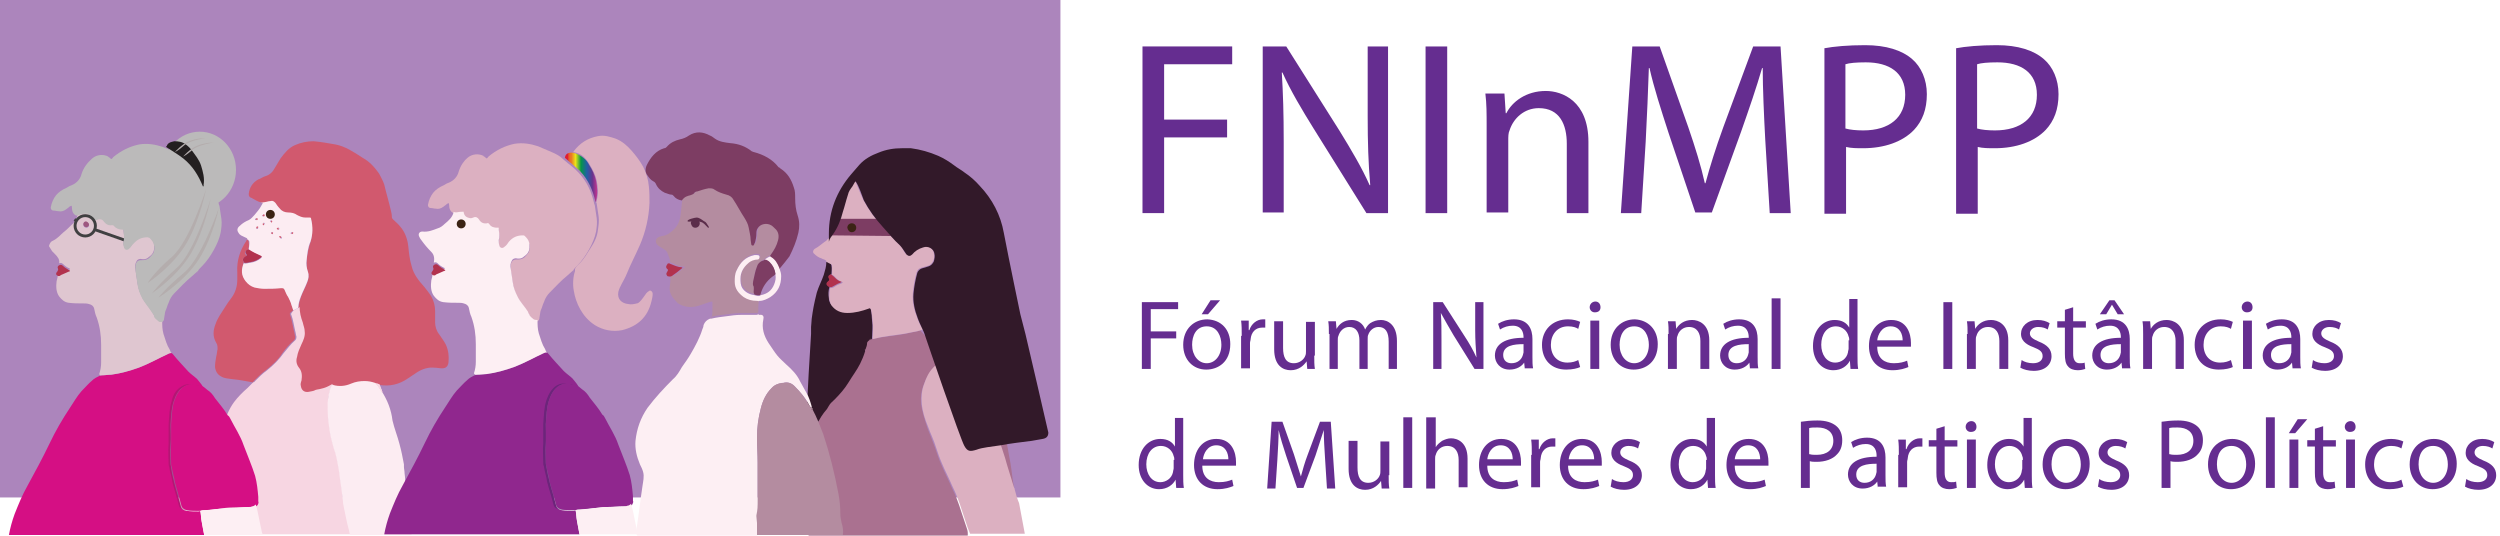 <?xml version="1.0" encoding="utf-8"?>
<!-- Generator: Adobe Illustrator 25.4.1, SVG Export Plug-In . SVG Version: 6.00 Build 0)  -->
<!DOCTYPE svg PUBLIC "-//W3C//DTD SVG 1.1//EN" "http://www.w3.org/Graphics/SVG/1.1/DTD/svg11.dtd">
<svg version="1.1" id="Capa_1" xmlns:x="http://ns.adobe.com/Extensibility/1.0/" xmlns:i="http://ns.adobe.com/AdobeIllustrator/10.0/" xmlns:graph="http://ns.adobe.com/Graphs/1.0/"
	 xmlns="http://www.w3.org/2000/svg" xmlns:xlink="http://www.w3.org/1999/xlink" x="0px" y="0px" viewBox="0 0 393 84.2"
	 style="enable-background:new 0 0 393 84.2;" xml:space="preserve">
<style type="text/css">
	.st0{fill:#652D90;}
	.st1{fill:#AC85BC;}
	.st2{fill:#D1596E;}
	.st3{fill:#F7D6E2;}
	.st4{fill:#FCECF2;}
	.st5{fill:#F9D9E4;}
	.st6{fill:#B2324E;}
	.st7{fill:#3B2314;}
	.st8{fill:#FAE4EC;}
	.st9{fill:#90278E;}
	.st10{fill:#DCB0C1;}
	.st11{fill:#FDEFF3;}
	.st12{opacity:0.44;fill:#3E2460;}
	.st13{fill:url(#SVGID_1_);}
	.st14{fill:none;}
	.st15{fill:#321929;}
	.st16{fill:#AA7190;}
	.st17{fill:#7D3D63;}
	.st18{fill:#1D1018;}
	.st19{fill:#B48CA0;}
	.st20{fill:#F9E2EA;}
	.st21{fill:#F6CEDD;}
	.st22{fill:#5B2D4A;}
	.st23{fill:#D50F84;}
	.st24{fill:#DFC6D0;}
	.st25{opacity:0.44;fill:#8B1F61;}
	.st26{fill:none;stroke:#404041;stroke-width:0.458;stroke-miterlimit:10;}
	.st27{fill:#BBBABA;}
	.st28{fill:#9E577F;}
	.st29{fill:#B4ADAD;}
	.st30{fill:#231F20;}
</style>
<g>
	<g>
		<g>
			<path class="st0" d="M179.5,47.5h5.7v1.1h-4.3v3.5h4v1.1h-4V58h-1.4V47.5z"/>
			<path class="st0" d="M193.4,54.1c0,2.8-1.9,4-3.8,4c-2,0-3.6-1.5-3.6-3.9c0-2.5,1.7-4,3.8-4C192,50.3,193.4,51.8,193.4,54.1z
				 M187.4,54.2c0,1.7,1,2.9,2.3,2.9c1.3,0,2.3-1.2,2.3-2.9c0-1.3-0.6-2.9-2.3-2.9S187.4,52.8,187.4,54.2z M191.8,47.2l-1.9,2.2h-1
				l1.4-2.2H191.8z"/>
			<path class="st0" d="M195.2,52.8c0-0.9,0-1.7-0.1-2.4h1.2l0,1.5h0.1c0.3-1,1.2-1.7,2.1-1.7c0.2,0,0.3,0,0.4,0v1.3
				c-0.1,0-0.3,0-0.5,0c-1,0-1.7,0.7-1.8,1.8c0,0.2-0.1,0.4-0.1,0.6v4h-1.4V52.8z"/>
			<path class="st0" d="M206.6,55.9c0,0.8,0,1.5,0.1,2.1h-1.2l-0.1-1.2h0c-0.4,0.6-1.2,1.4-2.5,1.4c-1.2,0-2.6-0.7-2.6-3.3v-4.4h1.4
				v4.2c0,1.4,0.4,2.4,1.7,2.4c0.9,0,1.6-0.6,1.8-1.2c0.1-0.2,0.1-0.5,0.1-0.7v-4.6h1.4V55.9z"/>
			<path class="st0" d="M208.9,52.5c0-0.8,0-1.4-0.1-2h1.2l0.1,1.2h0c0.4-0.7,1.1-1.4,2.4-1.4c1,0,1.8,0.6,2.1,1.5h0
				c0.2-0.4,0.5-0.8,0.8-1c0.5-0.3,1-0.5,1.7-0.5c1,0,2.5,0.7,2.5,3.3V58h-1.3v-4.3c0-1.5-0.5-2.3-1.6-2.3c-0.8,0-1.4,0.6-1.6,1.2
				c-0.1,0.2-0.1,0.4-0.1,0.7V58h-1.3v-4.5c0-1.2-0.5-2.1-1.6-2.1c-0.9,0-1.5,0.7-1.7,1.4c-0.1,0.2-0.1,0.4-0.1,0.7V58h-1.3V52.5z"
				/>
			<path class="st0" d="M225.3,58V47.5h1.5l3.4,5.3c0.8,1.2,1.4,2.3,1.9,3.4l0,0c-0.1-1.4-0.2-2.7-0.2-4.3v-4.4h1.3V58h-1.4
				l-3.3-5.3c-0.7-1.2-1.4-2.4-2-3.5l0,0c0.1,1.3,0.1,2.6,0.1,4.3V58H225.3z"/>
			<path class="st0" d="M239.7,58l-0.1-1h0c-0.4,0.6-1.2,1.1-2.3,1.1c-1.5,0-2.3-1.1-2.3-2.2c0-1.8,1.6-2.8,4.5-2.8V53
				c0-0.6-0.2-1.8-1.7-1.8c-0.7,0-1.4,0.2-2,0.6l-0.3-0.9c0.6-0.4,1.5-0.7,2.5-0.7c2.3,0,2.9,1.6,2.9,3.1v2.8c0,0.7,0,1.3,0.1,1.8
				H239.7z M239.5,54.1c-1.5,0-3.2,0.2-3.2,1.7c0,0.9,0.6,1.3,1.3,1.3c1,0,1.6-0.6,1.8-1.3c0-0.1,0.1-0.3,0.1-0.4V54.1z"/>
			<path class="st0" d="M248.4,57.7c-0.4,0.2-1.2,0.4-2.2,0.4c-2.3,0-3.8-1.5-3.8-3.9c0-2.3,1.6-4,4.1-4c0.8,0,1.5,0.2,1.9,0.4
				l-0.3,1.1c-0.3-0.2-0.8-0.4-1.6-0.4c-1.7,0-2.7,1.3-2.7,2.9c0,1.8,1.1,2.8,2.6,2.8c0.8,0,1.3-0.2,1.7-0.4L248.4,57.7z"/>
			<path class="st0" d="M251.6,48.3c0,0.5-0.3,0.8-0.9,0.8c-0.5,0-0.8-0.4-0.8-0.8c0-0.5,0.4-0.9,0.9-0.9
				C251.3,47.4,251.6,47.8,251.6,48.3z M250,58v-7.6h1.4V58H250z"/>
			<path class="st0" d="M260.6,54.1c0,2.8-1.9,4-3.8,4c-2,0-3.6-1.5-3.6-3.9c0-2.5,1.7-4,3.8-4C259.1,50.3,260.6,51.8,260.6,54.1z
				 M254.6,54.2c0,1.7,1,2.9,2.3,2.9c1.3,0,2.3-1.2,2.3-2.9c0-1.3-0.6-2.9-2.3-2.9S254.6,52.8,254.6,54.2z"/>
			<path class="st0" d="M262.3,52.5c0-0.8,0-1.4-0.1-2h1.2l0.1,1.2h0c0.4-0.7,1.2-1.4,2.5-1.4c1,0,2.7,0.6,2.7,3.2V58h-1.4v-4.4
				c0-1.2-0.5-2.2-1.8-2.2c-0.9,0-1.6,0.6-1.8,1.4c-0.1,0.2-0.1,0.4-0.1,0.6V58h-1.4V52.5z"/>
			<path class="st0" d="M275.1,58l-0.1-1h0c-0.4,0.6-1.2,1.1-2.3,1.1c-1.5,0-2.3-1.1-2.3-2.2c0-1.8,1.6-2.8,4.5-2.8V53
				c0-0.6-0.2-1.8-1.7-1.8c-0.7,0-1.4,0.2-2,0.6l-0.3-0.9c0.6-0.4,1.5-0.7,2.5-0.7c2.3,0,2.9,1.6,2.9,3.1v2.8c0,0.7,0,1.3,0.1,1.8
				H275.1z M274.9,54.1c-1.5,0-3.2,0.2-3.2,1.7c0,0.9,0.6,1.3,1.3,1.3c1,0,1.6-0.6,1.8-1.3c0-0.1,0.1-0.3,0.1-0.4V54.1z"/>
			<path class="st0" d="M278.5,46.9h1.4V58h-1.4V46.9z"/>
			<path class="st0" d="M292,46.9V56c0,0.7,0,1.4,0.1,2h-1.2l-0.1-1.3h0c-0.4,0.8-1.3,1.5-2.6,1.5c-1.8,0-3.2-1.5-3.2-3.8
				c0-2.5,1.5-4.1,3.4-4.1c1.2,0,1.9,0.5,2.3,1.2h0v-4.5H292z M290.7,53.5c0-0.2,0-0.4-0.1-0.6c-0.2-0.9-1-1.6-2-1.6
				c-1.4,0-2.3,1.2-2.3,2.9c0,1.5,0.8,2.8,2.2,2.8c0.9,0,1.8-0.6,2-1.6c0-0.2,0.1-0.4,0.1-0.6V53.5z"/>
			<path class="st0" d="M295.1,54.5c0,1.9,1.2,2.6,2.6,2.6c1,0,1.6-0.2,2.1-0.4l0.2,1c-0.5,0.2-1.3,0.5-2.5,0.5
				c-2.3,0-3.7-1.5-3.7-3.8s1.3-4.1,3.5-4.1c2.5,0,3.1,2.2,3.1,3.6c0,0.3,0,0.5,0,0.6H295.1z M299.1,53.5c0-0.9-0.4-2.2-1.9-2.2
				c-1.4,0-2,1.3-2.1,2.2H299.1z"/>
			<path class="st0" d="M306.9,47.5V58h-1.4V47.5H306.9z"/>
			<path class="st0" d="M309.3,52.5c0-0.8,0-1.4-0.1-2h1.2l0.1,1.2h0c0.4-0.7,1.2-1.4,2.5-1.4c1,0,2.7,0.6,2.7,3.2V58h-1.4v-4.4
				c0-1.2-0.5-2.2-1.8-2.2c-0.9,0-1.6,0.6-1.8,1.4c-0.1,0.2-0.1,0.4-0.1,0.6V58h-1.4V52.5z"/>
			<path class="st0" d="M317.8,56.6c0.4,0.3,1.1,0.5,1.8,0.5c1,0,1.5-0.5,1.5-1.1c0-0.7-0.4-1-1.4-1.4c-1.4-0.5-2-1.2-2-2.1
				c0-1.2,1-2.2,2.6-2.2c0.8,0,1.4,0.2,1.9,0.5l-0.3,1c-0.3-0.2-0.8-0.4-1.5-0.4c-0.8,0-1.3,0.5-1.3,1c0,0.6,0.5,0.9,1.4,1.3
				c1.3,0.5,2,1.2,2,2.3c0,1.3-1,2.3-2.8,2.3c-0.8,0-1.6-0.2-2.1-0.5L317.8,56.6z"/>
			<path class="st0" d="M325.9,48.3v2.2h2v1h-2v4.1c0,0.9,0.3,1.5,1,1.5c0.4,0,0.6,0,0.8-0.1l0.1,1c-0.3,0.1-0.7,0.2-1.2,0.2
				c-0.6,0-1.2-0.2-1.5-0.6c-0.4-0.4-0.5-1.1-0.5-2v-4.1h-1.2v-1h1.2v-1.8L325.9,48.3z"/>
			<path class="st0" d="M333.6,58l-0.1-1h0c-0.4,0.6-1.2,1.1-2.3,1.1c-1.5,0-2.3-1.1-2.3-2.2c0-1.8,1.6-2.8,4.5-2.8V53
				c0-0.6-0.2-1.8-1.7-1.8c-0.7,0-1.4,0.2-2,0.6l-0.3-0.9c0.6-0.4,1.5-0.7,2.5-0.7c2.3,0,2.9,1.6,2.9,3.1v2.8c0,0.7,0,1.3,0.1,1.8
				H333.6z M332.4,47.2l1.5,2.2h-1l-0.9-1.5h0l-0.9,1.5h-1l1.5-2.2H332.4z M333.4,54.1c-1.5,0-3.2,0.2-3.2,1.7
				c0,0.9,0.6,1.3,1.3,1.3c1,0,1.6-0.6,1.8-1.3c0-0.1,0.1-0.3,0.1-0.4V54.1z"/>
			<path class="st0" d="M336.9,52.5c0-0.8,0-1.4-0.1-2h1.2l0.1,1.2h0c0.4-0.7,1.2-1.4,2.5-1.4c1,0,2.7,0.6,2.7,3.2V58H342v-4.4
				c0-1.2-0.5-2.2-1.8-2.2c-0.9,0-1.6,0.6-1.8,1.4c-0.1,0.2-0.1,0.4-0.1,0.6V58h-1.4V52.5z"/>
			<path class="st0" d="M351,57.7c-0.4,0.2-1.2,0.4-2.2,0.4c-2.3,0-3.8-1.5-3.8-3.9c0-2.3,1.6-4,4.1-4c0.8,0,1.5,0.2,1.9,0.4
				l-0.3,1.1c-0.3-0.2-0.8-0.4-1.6-0.4c-1.7,0-2.7,1.3-2.7,2.9c0,1.8,1.1,2.8,2.6,2.8c0.8,0,1.3-0.2,1.7-0.4L351,57.7z"/>
			<path class="st0" d="M354.1,48.3c0,0.5-0.3,0.8-0.9,0.8c-0.5,0-0.8-0.4-0.8-0.8c0-0.5,0.4-0.9,0.9-0.9
				C353.8,47.4,354.1,47.8,354.1,48.3z M352.6,58v-7.6h1.4V58H352.6z"/>
			<path class="st0" d="M360.4,58l-0.1-1h0c-0.4,0.6-1.2,1.1-2.3,1.1c-1.5,0-2.3-1.1-2.3-2.2c0-1.8,1.6-2.8,4.5-2.8V53
				c0-0.6-0.2-1.8-1.7-1.8c-0.7,0-1.4,0.2-2,0.6l-0.3-0.9c0.6-0.4,1.5-0.7,2.5-0.7c2.3,0,2.9,1.6,2.9,3.1v2.8c0,0.7,0,1.3,0.1,1.8
				H360.4z M360.2,54.1c-1.5,0-3.2,0.2-3.2,1.7c0,0.9,0.6,1.3,1.3,1.3c1,0,1.6-0.6,1.8-1.3c0-0.1,0.1-0.3,0.1-0.4V54.1z"/>
			<path class="st0" d="M363.6,56.6c0.4,0.3,1.1,0.5,1.8,0.5c1,0,1.5-0.5,1.5-1.1c0-0.7-0.4-1-1.4-1.4c-1.4-0.5-2-1.2-2-2.1
				c0-1.2,1-2.2,2.6-2.2c0.8,0,1.4,0.2,1.9,0.5l-0.3,1c-0.3-0.2-0.8-0.4-1.5-0.4c-0.8,0-1.3,0.5-1.3,1c0,0.6,0.5,0.9,1.4,1.3
				c1.3,0.5,2,1.2,2,2.3c0,1.3-1,2.3-2.8,2.3c-0.8,0-1.6-0.2-2.1-0.5L363.6,56.6z"/>
			<path class="st0" d="M186,65.6v9.1c0,0.7,0,1.4,0.1,2h-1.2l-0.1-1.3h0c-0.4,0.8-1.3,1.5-2.6,1.5c-1.8,0-3.2-1.5-3.2-3.8
				c0-2.5,1.5-4.1,3.4-4.1c1.2,0,1.9,0.5,2.3,1.2h0v-4.5H186z M184.6,72.3c0-0.2,0-0.4-0.1-0.6c-0.2-0.9-1-1.6-2-1.6
				c-1.4,0-2.3,1.2-2.3,2.9c0,1.5,0.8,2.8,2.2,2.8c0.9,0,1.8-0.6,2-1.6c0-0.2,0.1-0.4,0.1-0.6V72.3z"/>
			<path class="st0" d="M189,73.2c0,1.9,1.2,2.6,2.6,2.6c1,0,1.6-0.2,2.1-0.4l0.2,1c-0.5,0.2-1.3,0.5-2.5,0.5
				c-2.3,0-3.7-1.5-3.7-3.8s1.3-4.1,3.5-4.1c2.5,0,3.1,2.2,3.1,3.6c0,0.3,0,0.5,0,0.6H189z M193.1,72.2c0-0.9-0.4-2.2-1.9-2.2
				c-1.4,0-2,1.3-2.1,2.2H193.1z"/>
			<path class="st0" d="M208.3,72.1c-0.1-1.5-0.2-3.2-0.2-4.5h0c-0.4,1.2-0.8,2.5-1.3,4l-1.9,5.1h-1l-1.7-5
				c-0.5-1.5-0.9-2.8-1.2-4.1h0c0,1.3-0.1,3.1-0.2,4.7l-0.3,4.5h-1.3l0.7-10.5h1.7l1.8,5.1c0.4,1.3,0.8,2.5,1.1,3.5h0
				c0.3-1.1,0.6-2.2,1.1-3.5l1.9-5.1h1.7l0.7,10.5h-1.3L208.3,72.1z"/>
			<path class="st0" d="M218.3,74.7c0,0.8,0,1.5,0.1,2.1h-1.2l-0.1-1.2h0c-0.4,0.6-1.2,1.4-2.5,1.4c-1.2,0-2.6-0.7-2.6-3.3v-4.4h1.4
				v4.2c0,1.4,0.4,2.4,1.7,2.4c0.9,0,1.6-0.6,1.8-1.2c0.1-0.2,0.1-0.5,0.1-0.7v-4.6h1.4V74.7z"/>
			<path class="st0" d="M220.6,65.6h1.4v11.1h-1.4V65.6z"/>
			<path class="st0" d="M224.3,65.6h1.4v4.7h0c0.2-0.4,0.6-0.7,1-1c0.4-0.2,0.9-0.4,1.4-0.4c1,0,2.6,0.6,2.6,3.2v4.5h-1.4v-4.3
				c0-1.2-0.5-2.2-1.8-2.2c-0.9,0-1.6,0.6-1.8,1.4c-0.1,0.2-0.1,0.4-0.1,0.7v4.6h-1.4V65.6z"/>
			<path class="st0" d="M233.8,73.2c0,1.9,1.2,2.6,2.6,2.6c1,0,1.6-0.2,2.1-0.4l0.2,1c-0.5,0.2-1.3,0.5-2.5,0.5
				c-2.3,0-3.7-1.5-3.7-3.8s1.3-4.1,3.5-4.1c2.5,0,3.1,2.2,3.1,3.6c0,0.3,0,0.5,0,0.6H233.8z M237.8,72.2c0-0.9-0.4-2.2-1.9-2.2
				c-1.4,0-2,1.3-2.1,2.2H237.8z"/>
			<path class="st0" d="M240.8,71.5c0-0.9,0-1.7-0.1-2.4h1.2l0,1.5h0.1c0.3-1,1.2-1.7,2.1-1.7c0.2,0,0.3,0,0.4,0v1.3
				c-0.1,0-0.3,0-0.5,0c-1,0-1.7,0.7-1.8,1.8c0,0.2-0.1,0.4-0.1,0.6v4h-1.4V71.5z"/>
			<path class="st0" d="M246.5,73.2c0,1.9,1.2,2.6,2.6,2.6c1,0,1.6-0.2,2.1-0.4l0.2,1c-0.5,0.2-1.3,0.5-2.5,0.5
				c-2.3,0-3.7-1.5-3.7-3.8s1.3-4.1,3.5-4.1c2.5,0,3.1,2.2,3.1,3.6c0,0.3,0,0.5,0,0.6H246.5z M250.6,72.2c0-0.9-0.4-2.2-1.9-2.2
				c-1.4,0-2,1.3-2.1,2.2H250.6z"/>
			<path class="st0" d="M253.4,75.3c0.4,0.3,1.1,0.5,1.8,0.5c1,0,1.5-0.5,1.5-1.1c0-0.7-0.4-1-1.4-1.4c-1.4-0.5-2-1.2-2-2.1
				c0-1.2,1-2.2,2.6-2.2c0.8,0,1.4,0.2,1.9,0.5l-0.3,1c-0.3-0.2-0.8-0.4-1.5-0.4c-0.8,0-1.3,0.5-1.3,1c0,0.6,0.5,0.9,1.4,1.3
				c1.3,0.5,2,1.2,2,2.3c0,1.3-1,2.3-2.8,2.3c-0.8,0-1.6-0.2-2.1-0.5L253.4,75.3z"/>
			<path class="st0" d="M269.6,65.6v9.1c0,0.7,0,1.4,0.1,2h-1.2l-0.1-1.3h0c-0.4,0.8-1.3,1.5-2.6,1.5c-1.8,0-3.2-1.5-3.2-3.8
				c0-2.5,1.5-4.1,3.4-4.1c1.2,0,1.9,0.5,2.3,1.2h0v-4.5H269.6z M268.3,72.3c0-0.2,0-0.4-0.1-0.6c-0.2-0.9-1-1.6-2-1.6
				c-1.4,0-2.3,1.2-2.3,2.9c0,1.5,0.8,2.8,2.2,2.8c0.9,0,1.8-0.6,2-1.6c0-0.2,0.1-0.4,0.1-0.6V72.3z"/>
			<path class="st0" d="M272.7,73.2c0,1.9,1.2,2.6,2.6,2.6c1,0,1.6-0.2,2.1-0.4l0.2,1c-0.5,0.2-1.3,0.5-2.5,0.5
				c-2.3,0-3.7-1.5-3.7-3.8s1.3-4.1,3.5-4.1c2.5,0,3.1,2.2,3.1,3.6c0,0.3,0,0.5,0,0.6H272.7z M276.7,72.2c0-0.9-0.4-2.2-1.9-2.2
				c-1.4,0-2,1.3-2.1,2.2H276.7z"/>
			<path class="st0" d="M283.1,66.3c0.7-0.1,1.5-0.2,2.6-0.2c1.3,0,2.3,0.3,3,0.9c0.6,0.5,0.9,1.3,0.9,2.2c0,1-0.3,1.7-0.8,2.2
				c-0.7,0.8-1.9,1.2-3.2,1.2c-0.4,0-0.8,0-1.1-0.1v4.2h-1.4V66.3z M284.5,71.4c0.3,0.1,0.7,0.1,1.1,0.1c1.6,0,2.6-0.8,2.6-2.2
				c0-1.4-1-2.1-2.5-2.1c-0.6,0-1,0-1.3,0.1V71.4z"/>
			<path class="st0" d="M295.2,76.7l-0.1-1h0c-0.4,0.6-1.2,1.1-2.3,1.1c-1.5,0-2.3-1.1-2.3-2.2c0-1.8,1.6-2.8,4.5-2.8v-0.2
				c0-0.6-0.2-1.8-1.7-1.8c-0.7,0-1.4,0.2-2,0.6l-0.3-0.9c0.6-0.4,1.5-0.7,2.5-0.7c2.3,0,2.9,1.6,2.9,3.1v2.8c0,0.7,0,1.3,0.1,1.8
				H295.2z M295,72.9c-1.5,0-3.2,0.2-3.2,1.7c0,0.9,0.6,1.3,1.3,1.3c1,0,1.6-0.6,1.8-1.3c0-0.1,0.1-0.3,0.1-0.4V72.9z"/>
			<path class="st0" d="M298.5,71.5c0-0.9,0-1.7-0.1-2.4h1.2l0,1.5h0.1c0.3-1,1.2-1.7,2.1-1.7c0.2,0,0.3,0,0.4,0v1.3
				c-0.1,0-0.3,0-0.5,0c-1,0-1.7,0.7-1.8,1.8c0,0.2-0.1,0.4-0.1,0.6v4h-1.4V71.5z"/>
			<path class="st0" d="M305.7,67v2.2h2v1h-2v4.1c0,0.9,0.3,1.5,1,1.5c0.4,0,0.6,0,0.8-0.1l0.1,1c-0.3,0.1-0.7,0.2-1.2,0.2
				c-0.6,0-1.2-0.2-1.5-0.6c-0.4-0.4-0.5-1.1-0.5-2v-4.1h-1.2v-1h1.2v-1.8L305.7,67z"/>
			<path class="st0" d="M310.7,67.1c0,0.5-0.3,0.8-0.9,0.8c-0.5,0-0.8-0.4-0.8-0.8c0-0.5,0.4-0.9,0.9-0.9
				C310.4,66.2,310.7,66.6,310.7,67.1z M309.2,76.7v-7.6h1.4v7.6H309.2z"/>
			<path class="st0" d="M319.4,65.6v9.1c0,0.7,0,1.4,0.1,2h-1.2l-0.1-1.3h0c-0.4,0.8-1.3,1.5-2.6,1.5c-1.8,0-3.2-1.5-3.2-3.8
				c0-2.5,1.5-4.1,3.4-4.1c1.2,0,1.9,0.5,2.3,1.2h0v-4.5H319.4z M318,72.3c0-0.2,0-0.4-0.1-0.6c-0.2-0.9-1-1.6-2-1.6
				c-1.4,0-2.3,1.2-2.3,2.9c0,1.5,0.8,2.8,2.2,2.8c0.9,0,1.8-0.6,2-1.6c0-0.2,0.1-0.4,0.1-0.6V72.3z"/>
			<path class="st0" d="M328.5,72.9c0,2.8-1.9,4-3.8,4c-2,0-3.6-1.5-3.6-3.9c0-2.5,1.7-4,3.8-4C327,69,328.5,70.6,328.5,72.9z
				 M322.5,73c0,1.7,1,2.9,2.3,2.9c1.3,0,2.3-1.2,2.3-2.9c0-1.3-0.6-2.9-2.3-2.9S322.5,71.5,322.5,73z"/>
			<path class="st0" d="M330,75.3c0.4,0.3,1.1,0.5,1.8,0.5c1,0,1.5-0.5,1.5-1.1c0-0.7-0.4-1-1.4-1.4c-1.4-0.5-2-1.2-2-2.1
				c0-1.2,1-2.2,2.6-2.2c0.8,0,1.4,0.2,1.9,0.5l-0.3,1c-0.3-0.2-0.8-0.4-1.5-0.4c-0.8,0-1.3,0.5-1.3,1c0,0.6,0.5,0.9,1.4,1.3
				c1.3,0.5,2,1.2,2,2.3c0,1.3-1,2.3-2.8,2.3c-0.8,0-1.6-0.2-2.1-0.5L330,75.3z"/>
			<path class="st0" d="M339.8,66.3c0.7-0.1,1.5-0.2,2.6-0.2c1.3,0,2.3,0.3,3,0.9c0.6,0.5,0.9,1.3,0.9,2.2c0,1-0.3,1.7-0.8,2.2
				c-0.7,0.8-1.9,1.2-3.2,1.2c-0.4,0-0.8,0-1.1-0.1v4.2h-1.4V66.3z M341.1,71.4c0.3,0.1,0.7,0.1,1.1,0.1c1.6,0,2.6-0.8,2.6-2.2
				c0-1.4-1-2.1-2.5-2.1c-0.6,0-1,0-1.3,0.1V71.4z"/>
			<path class="st0" d="M354.5,72.9c0,2.8-1.9,4-3.8,4c-2,0-3.6-1.5-3.6-3.9c0-2.5,1.7-4,3.8-4C353,69,354.5,70.6,354.5,72.9z
				 M348.5,73c0,1.7,1,2.9,2.3,2.9c1.3,0,2.3-1.2,2.3-2.9c0-1.3-0.6-2.9-2.3-2.9S348.5,71.5,348.5,73z"/>
			<path class="st0" d="M356.2,65.6h1.4v11.1h-1.4V65.6z"/>
			<path class="st0" d="M362.7,65.9l-1.9,2.2h-1l1.4-2.2H362.7z M359.9,76.7v-7.6h1.4v7.6H359.9z"/>
			<path class="st0" d="M365.2,67v2.2h2v1h-2v4.1c0,0.9,0.3,1.5,1,1.5c0.4,0,0.6,0,0.8-0.1l0.1,1c-0.3,0.1-0.7,0.2-1.2,0.2
				c-0.6,0-1.2-0.2-1.5-0.6c-0.4-0.4-0.5-1.1-0.5-2v-4.1h-1.2v-1h1.2v-1.8L365.2,67z"/>
			<path class="st0" d="M370.3,67.1c0,0.5-0.3,0.8-0.9,0.8c-0.5,0-0.8-0.4-0.8-0.8c0-0.5,0.4-0.9,0.9-0.9
				C370,66.2,370.3,66.6,370.3,67.1z M368.8,76.7v-7.6h1.4v7.6H368.8z"/>
			<path class="st0" d="M377.8,76.5c-0.4,0.2-1.2,0.4-2.2,0.4c-2.3,0-3.8-1.5-3.8-3.9c0-2.3,1.6-4,4.1-4c0.8,0,1.5,0.2,1.9,0.4
				l-0.3,1.1c-0.3-0.2-0.8-0.4-1.6-0.4c-1.7,0-2.7,1.3-2.7,2.9c0,1.8,1.1,2.8,2.6,2.8c0.8,0,1.3-0.2,1.7-0.4L377.8,76.5z"/>
			<path class="st0" d="M386.2,72.9c0,2.8-1.9,4-3.8,4c-2,0-3.6-1.5-3.6-3.9c0-2.5,1.7-4,3.8-4C384.7,69,386.2,70.6,386.2,72.9z
				 M380.2,73c0,1.7,1,2.9,2.3,2.9c1.3,0,2.3-1.2,2.3-2.9c0-1.3-0.6-2.9-2.3-2.9S380.2,71.5,380.2,73z"/>
			<path class="st0" d="M387.7,75.3c0.4,0.3,1.1,0.5,1.8,0.5c1,0,1.5-0.5,1.5-1.1c0-0.7-0.4-1-1.4-1.4c-1.4-0.5-2-1.2-2-2.1
				c0-1.2,1-2.2,2.6-2.2c0.8,0,1.4,0.2,1.9,0.5l-0.3,1c-0.3-0.2-0.8-0.4-1.5-0.4c-0.8,0-1.3,0.5-1.3,1c0,0.6,0.5,0.9,1.4,1.3
				c1.3,0.5,2,1.2,2,2.3c0,1.3-1,2.3-2.8,2.3c-0.8,0-1.6-0.2-2.1-0.5L387.7,75.3z"/>
		</g>
	</g>
	<g>
		<g>
			<path class="st0" d="M179.6,7.3h14.1v2.8h-10.7v8.7h9.9v2.8h-9.9v11.9h-3.4V7.3z"/>
			<path class="st0" d="M198.5,33.5V7.3h3.7l8.4,13.3c1.9,3.1,3.5,5.8,4.7,8.5l0.1,0c-0.3-3.5-0.4-6.7-0.4-10.8v-11h3.2v26.2h-3.4
				l-8.3-13.3c-1.8-2.9-3.6-5.9-4.9-8.8l-0.1,0c0.2,3.3,0.3,6.5,0.3,10.8v11.2H198.5z"/>
			<path class="st0" d="M227.5,7.3v26.2h-3.4V7.3H227.5z"/>
			<path class="st0" d="M233.7,19.8c0-1.9,0-3.5-0.2-5.1h3l0.2,3.1h0.1c0.9-1.8,3.1-3.5,6.2-3.5c2.6,0,6.7,1.6,6.7,8v11.2h-3.4V22.6
				c0-3-1.1-5.6-4.4-5.6c-2.3,0-4,1.6-4.6,3.5c-0.2,0.4-0.2,1-0.2,1.6v11.3h-3.4V19.8z"/>
			<path class="st0" d="M277.5,22c-0.2-3.7-0.4-8.1-0.4-11.3H277c-0.9,3.1-2,6.3-3.3,10l-4.6,12.7h-2.6l-4.2-12.5
				c-1.2-3.7-2.3-7.1-3-10.2h-0.1c-0.1,3.3-0.3,7.7-0.5,11.6l-0.7,11.2h-3.2l1.8-26.2h4.3l4.5,12.7c1.1,3.2,2,6.1,2.6,8.8h0.1
				c0.7-2.6,1.6-5.5,2.8-8.8l4.7-12.7h4.3l1.6,26.2h-3.3L277.5,22z"/>
			<path class="st0" d="M286.7,7.6c1.6-0.3,3.8-0.5,6.5-0.5c3.3,0,5.8,0.8,7.4,2.2c1.4,1.2,2.3,3.2,2.3,5.5c0,2.4-0.7,4.2-2,5.6
				c-1.8,1.9-4.7,2.9-8,2.9c-1,0-1.9,0-2.7-0.2v10.5h-3.4V7.6z M290.1,20.2c0.7,0.2,1.7,0.3,2.8,0.3c4.1,0,6.6-2,6.6-5.6
				c0-3.5-2.5-5.1-6.2-5.1c-1.5,0-2.6,0.1-3.2,0.3V20.2z"/>
			<path class="st0" d="M307.4,7.6c1.6-0.3,3.8-0.5,6.5-0.5c3.3,0,5.8,0.8,7.4,2.2c1.4,1.2,2.3,3.2,2.3,5.5c0,2.4-0.7,4.2-2,5.6
				c-1.8,1.9-4.7,2.9-8,2.9c-1,0-1.9,0-2.7-0.2v10.5h-3.4V7.6z M310.8,20.2c0.7,0.2,1.7,0.3,2.8,0.3c4.1,0,6.6-2,6.6-5.6
				c0-3.5-2.5-5.1-6.2-5.1c-1.5,0-2.6,0.1-3.2,0.3V20.2z"/>
		</g>
	</g>
	<g>
		<rect class="st1" width="166.7" height="78.2"/>
		<g>
			<path class="st2" d="M42.6,31.7c0.3,0,0.5,0.1,0.7,0.3c0.2,0.3,0.5,0.6,0.7,0.9c0.4,0.4,0.8,0.6,1.3,0.6c0.5,0,1,0.1,1.4,0.4
				c0.4,0.2,0.8,0.4,1.3,0.4c0.2,0,0.5,0,0.7,0c0.2,0,0.2,0,0.2,0.2c0.2,1.2,0.3,2.4-0.1,3.6c-0.3,0.9-0.5,1.9-0.6,2.9
				c0,0.6,0,1.2,0.2,1.8c0.2,0.5,0.1,1-0.1,1.6c-0.3,0.8-0.7,1.5-1,2.3c-0.2,0.6-0.3,1.1-0.4,1.7l0,0c-0.1,0.9,0.2,1.7,0.5,2.5
				c0.1,0.4,0.3,0.9,0.3,1.4c0,0.7-0.2,1.4-0.5,2c-0.3,0.6-0.6,1.3-0.7,2c-0.1,0.6-0.1,1.2,0.3,1.7c0.5,0.6,0.5,1.3,0.4,2
				c-0.1,0.3-0.1,0.6-0.1,0.9c0.1,0.6,0.6,1,1.2,0.9c0.4-0.1,0.7-0.1,1.1-0.3c0.3-0.1,0.6-0.2,0.9-0.2c0.5-0.1,1-0.3,1.5-0.6
				c0.1-0.1,0.3-0.1,0.4,0l0,0c1,0.3,1.9,0.1,2.9-0.2c0.7-0.3,1.4-0.4,2.1-0.4c0.6,0,1.1,0.1,1.7,0.3l0,0c0.2,0,0.5,0.1,0.7,0.1v0
				c1.7,0.3,3.2-0.1,4.5-1c0.5-0.3,1-0.7,1.5-1c0.8-0.5,1.7-0.8,2.7-0.7c0.4,0,0.8,0.1,1.2,0.1c0.6,0,0.9-0.3,1-0.9
				c0.1-1,0-1.9-0.4-2.8c-0.3-0.6-0.7-1.1-1.1-1.7c-0.4-0.5-0.6-1.2-0.6-1.8c0-0.6,0-1.2,0-1.8c0-0.8-0.2-1.6-0.6-2.3
				c-0.3-0.5-0.7-1-1.1-1.5c-0.9-1-1.7-2-2-3.3c-0.3-1-0.4-1.9-0.5-2.9c-0.1-1.2-0.5-2.4-1.3-3.3c-0.3-0.4-0.7-0.7-1.1-1.1
				c-0.1-0.1-0.2-0.2-0.2-0.4c0-0.4-0.1-0.8-0.2-1.2c-0.3-1.3-0.7-2.6-1-3.9c-0.2-0.6-0.5-1.1-0.8-1.7c-0.7-1-1.5-1.9-2.6-2.5
				c-1.4-0.9-2.7-1.8-4.3-2.1c-1.1-0.2-2.3-0.4-3.4-0.5c-1,0-2,0.2-2.9,0.6c-1,0.4-1.7,1.3-2.3,2.1c-0.3,0.5-0.6,1-0.9,1.5
				c-0.3,0.6-0.8,1.1-1.5,1.3c-0.4,0.1-0.7,0.4-1.1,0.5c-0.9,0.5-1.4,1.3-1.5,2.3c0,0.3,0.1,0.5,0.4,0.6c0.1,0,0.2,0.1,0.2,0.1
				c0.4,0.2,0.8,0.5,1.3,0.6h0C41.5,32,42,31.8,42.6,31.7z"/>
			<path class="st3" d="M55,83.5c-0.3-1.3-0.6-2.7-0.9-4c-0.2-0.8-0.2-1.6-0.3-2.4c-0.1-0.7-0.2-1.4-0.3-2.1c-0.1-1-0.3-2-0.5-3
				c-0.1-0.3-0.1-0.5-0.2-0.8c-0.3-0.8-0.5-1.7-0.7-2.5c-0.2-0.8-0.3-1.7-0.4-2.6c-0.1-0.9-0.1-1.9-0.1-2.8c0-0.9,0.2-1.8,0.6-2.6
				c0-0.1,0.1-0.2,0.2-0.2l0,0l0,0c-0.2-0.1-0.3-0.1-0.4,0c-0.5,0.3-1,0.5-1.5,0.6c-0.3,0.1-0.6,0.1-0.9,0.2
				c-0.3,0.2-0.7,0.2-1.1,0.3c-0.6,0.1-1.1-0.2-1.2-0.9c-0.1-0.3,0-0.6,0.1-0.9c0.1-0.7,0.1-1.4-0.4-2c-0.4-0.5-0.5-1.1-0.3-1.7
				c0.1-0.7,0.4-1.3,0.7-2c0.3-0.6,0.6-1.3,0.5-2c0-0.5-0.2-0.9-0.3-1.4c-0.3-0.8-0.5-1.6-0.5-2.5c0,0.1-0.1,0.2-0.2,0.2
				c-0.2,0.1-0.4,0.2-0.6,0.3c-0.1,0.1-0.3,0.2-0.4,0.4c-0.1,0.1-0.2,0.3-0.1,0.4c0.3,0.8,0.4,1.7,0.6,2.5c0.1,0.3,0.1,0.6,0.2,0.9
				c0,0.2,0,0.4-0.2,0.6c-0.7,0.6-1.2,1.3-1.8,2c-0.7,1-1.6,1.9-2.6,2.7c-0.7,0.5-1.3,1.1-1.9,1.7c-0.1,0.1-0.1,0.2-0.3,0.2l0,0
				c-0.3,0.3-0.6,0.6-0.9,0.9c-0.8,0.7-1.5,1.4-2.1,2.2c-0.8,1.1-1.3,2.3-1.6,3.6c-0.2,0.9-0.4,1.8-0.2,2.8c0.2,1,0.5,1.9,1.2,2.6
				c0.1,0.1,0.1,0.2,0,0.3c-0.3,0.9-0.4,1.8-0.7,2.8c-0.3,1.1-0.5,2.3-0.7,3.4c-0.1,0.5,0,1-0.2,1.4c-0.3,1.1-0.6,2.1-0.9,3.2
				c-0.1,0.2-0.1,0.5-0.2,0.7h21.6C55.1,83.9,55,83.7,55,83.5z"/>
			<path class="st4" d="M60,61.5c-0.2-0.3-0.4-0.6-0.6-0.9c-0.1-0.1-0.2-0.3-0.4-0.4l0,0l0,0c-0.6-0.2-1.1-0.3-1.7-0.3
				c-0.7,0-1.4,0.1-2.1,0.4c-0.9,0.4-1.9,0.5-2.9,0.2l0,0c-0.1,0-0.1,0.1-0.2,0.2c-0.4,0.8-0.5,1.7-0.6,2.6c0,0.9,0,1.9,0.1,2.8
				c0.1,0.9,0.2,1.7,0.4,2.6c0.2,0.8,0.4,1.7,0.7,2.5c0.1,0.3,0.1,0.5,0.2,0.8c0.2,1,0.4,2,0.5,3c0.1,0.7,0.2,1.4,0.3,2.1
				c0.1,0.8,0.2,1.6,0.3,2.4c0.3,1.3,0.5,2.7,0.9,4c0,0.2,0.1,0.4,0.1,0.6h9.7c0-0.1,0-0.3,0-0.4c0-0.4-0.1-0.8-0.1-1.2
				c-0.1-0.6-0.1-1.2-0.2-1.8c-0.1-0.4-0.1-0.7-0.2-1.1c-0.2-1-0.3-2.1-0.4-3.1c-0.1-0.7-0.1-1.4-0.2-2.1c0-0.4-0.1-0.7-0.1-1
				c0-0.1,0-0.2,0-0.3l0,0c0,0,0-0.1,0-0.1c-0.2-1.1-0.4-2.1-0.7-3.2c-0.3-1.2-0.8-2.4-1.1-3.7C61.5,64.4,60.9,62.9,60,61.5
				C60.1,61.6,60.1,61.6,60,61.5z"/>
			<path class="st2" d="M39.9,59.9c0.6-0.6,1.2-1.2,1.9-1.7c1-0.8,1.9-1.6,2.6-2.7c0.5-0.7,1.1-1.4,1.8-2c0.2-0.2,0.2-0.4,0.2-0.6
				c-0.1-0.3-0.1-0.6-0.2-0.9c-0.2-0.8-0.3-1.7-0.6-2.5c-0.1-0.2,0-0.3,0.1-0.4c0.1-0.1,0.3-0.2,0.4-0.4l0,0
				c-0.1-0.3-0.2-0.6-0.3-0.9c-0.1-0.4-0.3-0.8-0.5-1.2c-0.2-0.4-0.4-0.8-0.6-1.2c-0.1-0.2-0.2-0.3-0.5-0.2
				c-0.9,0.1-1.8,0.2-2.7,0.1c-0.5,0-1-0.1-1.5-0.2c-0.6-0.2-1-0.5-1.4-1c-0.7-0.9-0.6-1.8-0.3-2.8c0,0,0-0.1,0-0.1
				c-0.2-0.4-0.2-0.6,0.2-0.8c0.2-0.1,0.3-0.2,0.1-0.4c-0.2-0.2-0.1-0.5,0.1-0.6c0.1-0.1,0.2-0.1,0.3-0.1c0.1-0.4,0.2-0.7,0.1-1.1
				c0-0.1,0-0.3-0.1-0.4c0-0.1-0.1-0.2-0.2-0.1l0,0c0,0.1-0.1,0.1-0.1,0.2c-1,1.5-1.5,3.1-1.4,4.9c0,0.4,0,0.8,0,1.2
				c0,1-0.3,2-0.9,2.8c-0.4,0.5-0.8,1.1-1.1,1.6c-0.5,0.8-1.1,1.6-1.4,2.5c-0.4,1-0.5,2,0.1,3c0.2,0.3,0.2,0.6,0.2,1
				c-0.1,0.4-0.1,0.8-0.2,1.1c-0.1,0.6-0.2,1.1-0.2,1.7c0.1,0.7,0.4,1.2,1,1.5c0.5,0.3,1.1,0.3,1.7,0.4c1.1,0.1,2.1,0.3,3.2,0.5l0,0
				C39.8,60.1,39.8,60,39.9,59.9z"/>
			<path class="st4" d="M39.1,37.8c0.1,0.1,0.1,0.2,0.1,0.4c0,0.4-0.1,0.8-0.1,1.1c0.6,0.4,1.3,0.7,1.9,1c0.2,0.1,0.2,0.1,0,0.3
				c-0.5,0.4-1,0.6-1.6,0.7c-0.3,0-0.7,0.2-1,0.1c0,0,0,0-0.1,0v0c-0.4,1-0.4,1.9,0.3,2.8c0.4,0.5,0.8,0.8,1.4,1
				c0.5,0.1,1,0.2,1.5,0.2c0.9,0,1.8,0,2.7-0.1c0.2,0,0.4,0,0.5,0.2c0.2,0.4,0.3,0.8,0.6,1.2c0.2,0.4,0.4,0.8,0.5,1.2
				c0.1,0.3,0.2,0.6,0.3,0.9l0,0c0.2-0.1,0.4-0.2,0.6-0.3c0.1,0,0.2-0.1,0.2-0.2l0,0c0-0.6,0.2-1.2,0.4-1.7c0.3-0.8,0.7-1.5,1-2.3
				c0.2-0.5,0.3-1,0.1-1.6c-0.2-0.6-0.3-1.2-0.2-1.8c0.1-1,0.2-2,0.6-2.9c0.4-1.2,0.4-2.4,0.1-3.6c0-0.1,0-0.2-0.2-0.2
				c-0.2,0-0.5,0-0.7,0c-0.5,0-0.9-0.2-1.3-0.4c-0.4-0.3-0.9-0.4-1.4-0.4c-0.5,0-1-0.2-1.3-0.6c-0.3-0.3-0.5-0.6-0.7-0.9
				c-0.2-0.2-0.4-0.4-0.7-0.3c-0.5,0-1,0.3-1.6,0.2h0c0.1,0.1,0.2,0,0.3,0.1c0,0.1-0.1,0.2-0.2,0.4c-0.3,0.6-0.7,1-1.1,1.5
				c-0.3,0.3-0.5,0.6-0.9,0.8c-0.5,0.2-1,0.5-1.4,0.9c-0.4,0.3-0.5,0.7-0.2,1.1c0.2,0.4,0.6,0.5,1,0.7c0.2,0.1,0.4,0.1,0.4,0.4l0,0
				C39,37.6,39,37.7,39.1,37.8z M41.4,33.7c0.1,0,0.1,0.1,0.1,0.2c0,0.1,0,0.1-0.1,0.1c-0.1,0-0.2,0-0.2-0.1
				C41.3,33.8,41.4,33.7,41.4,33.7z M41.6,35.2c0,0.1-0.1,0.1-0.1,0.1c-0.1,0-0.2-0.1-0.1-0.2c0-0.1,0.1-0.1,0.1-0.1
				C41.6,35.1,41.6,35.1,41.6,35.2z M42.5,33.4c0.2,0,0.4,0.2,0.4,0.4c0,0.2-0.2,0.4-0.4,0.4c-0.2,0-0.4-0.2-0.4-0.4
				C42.1,33.5,42.3,33.4,42.5,33.4z M42.8,36.5c0.1,0,0.2,0.1,0.1,0.2c0,0.1-0.1,0.1-0.1,0.1c-0.1,0-0.2-0.1-0.2-0.2
				C42.6,36.5,42.7,36.5,42.8,36.5z M42.6,34.9c-0.1,0-0.1,0-0.1-0.1c0-0.1,0.1-0.2,0.1-0.2c0.1,0,0.1,0.1,0.1,0.1
				C42.8,34.9,42.7,34.9,42.6,34.9z M43.8,35.8c0.1,0,0.1,0.1,0.1,0.2c0,0.1-0.1,0.1-0.1,0.1c-0.1,0-0.2,0-0.1-0.1
				C43.6,35.8,43.7,35.8,43.8,35.8z M44.1,37.2c0.1,0,0.2,0,0.2,0.2c0,0.1,0,0.1-0.1,0.1c-0.1,0-0.2-0.1-0.2-0.2
				C44,37.2,44,37.2,44.1,37.2z M45.9,36.5c0.1,0,0.2,0,0.1,0.1c0,0.1-0.1,0.1-0.2,0.2c-0.1,0-0.1-0.1-0.1-0.2
				C45.8,36.5,45.9,36.5,45.9,36.5z M40.6,35.8c0,0.1-0.1,0.2-0.2,0.2c-0.1,0-0.1-0.1-0.1-0.1c0-0.1,0-0.2,0.1-0.2
				C40.5,35.6,40.5,35.7,40.6,35.8z M40.3,34.3c0.1,0,0.1,0,0.1,0.1c0,0.1,0,0.1-0.1,0.2c-0.1,0-0.2,0-0.2-0.1
				C40.2,34.3,40.2,34.3,40.3,34.3z"/>
			<path class="st5" d="M59,60.3L59,60.3c0.2,0.1,0.3,0.2,0.4,0.4c0.2,0.3,0.4,0.6,0.6,0.9c0,0.1,0.1,0.1,0.1,0
				c-0.1-0.4-0.3-0.7-0.4-1.1v0C59.5,60.3,59.3,60.3,59,60.3z"/>
			<path class="st6" d="M38.4,41.3c0.4,0.1,0.7-0.1,1-0.1c0.6-0.1,1.1-0.3,1.6-0.7c0.2-0.2,0.2-0.2,0-0.3c-0.7-0.3-1.3-0.6-1.9-1
				c-0.1,0-0.2,0.1-0.3,0.1c-0.2,0.1-0.3,0.4-0.1,0.6c0.2,0.2,0.1,0.3-0.1,0.4C38.1,40.6,38.1,40.9,38.4,41.3
				C38.3,41.3,38.3,41.3,38.4,41.3L38.4,41.3C38.3,41.4,38.3,41.3,38.4,41.3z"/>
			<path class="st7" d="M42.5,34.4c0.4,0,0.7-0.3,0.7-0.7c0-0.4-0.3-0.7-0.7-0.7c-0.4,0-0.7,0.3-0.7,0.7
				C41.8,34.1,42.1,34.4,42.5,34.4z"/>
			<path class="st8" d="M42.8,36.8c0.1,0,0.1,0,0.1-0.1c0-0.1,0-0.2-0.1-0.2c-0.1,0-0.1,0-0.1,0.1C42.6,36.7,42.7,36.8,42.8,36.8z"
				/>
			<path class="st8" d="M41.3,35.2c0,0.1,0,0.2,0.1,0.2c0.1,0,0.1,0,0.1-0.1c0-0.1,0-0.2-0.1-0.2C41.4,35.1,41.3,35.1,41.3,35.2z"/>
			<path class="st8" d="M40.4,34.6c0.1,0,0.1-0.1,0.1-0.2c0-0.1-0.1-0.1-0.1-0.1c-0.1,0-0.2,0.1-0.1,0.2
				C40.2,34.5,40.3,34.6,40.4,34.6z"/>
			<path class="st8" d="M41.5,34c0.1,0,0.1-0.1,0.1-0.1c0-0.1,0-0.2-0.1-0.2c-0.1,0-0.2,0.1-0.2,0.2C41.3,34,41.4,34,41.5,34z"/>
			<path class="st8" d="M43.7,36.1c0.1,0,0.1,0,0.1-0.1c0-0.1,0-0.2-0.1-0.2c-0.1,0-0.2,0.1-0.2,0.2C43.6,36,43.6,36.1,43.7,36.1z"
				/>
			<path class="st8" d="M45.9,36.8c0.1,0,0.2-0.1,0.2-0.2c0-0.1-0.1-0.1-0.1-0.1c-0.1,0-0.1,0-0.1,0.1
				C45.8,36.7,45.8,36.7,45.9,36.8z"/>
			<path class="st8" d="M44.1,37.4c0.1,0,0.1-0.1,0.1-0.1c0-0.1-0.1-0.2-0.2-0.2c-0.1,0-0.1,0-0.1,0.1C44,37.4,44,37.4,44.1,37.4z"
				/>
			<path class="st8" d="M40.3,35.8c0,0.1,0,0.1,0.1,0.1c0.1,0,0.1-0.1,0.2-0.2c0-0.1-0.1-0.1-0.1-0.1C40.3,35.6,40.3,35.7,40.3,35.8
				z"/>
			<path class="st8" d="M42.8,34.8c0-0.1-0.1-0.1-0.1-0.1c-0.1,0-0.1,0.1-0.1,0.2c0,0.1,0.1,0.1,0.1,0.1
				C42.7,34.9,42.8,34.9,42.8,34.8z"/>
			<path class="st5" d="M59,60.3L59,60.3c0.2,0.1,0.3,0.2,0.4,0.4c0.2,0.3,0.4,0.6,0.6,0.9c0,0.1,0.1,0.1,0.1,0
				c-0.1-0.4-0.3-0.7-0.4-1.1v0C59.5,60.3,59.3,60.3,59,60.3z"/>
			<path class="st2" d="M42.8,36.8c0.1,0,0.1,0,0.1-0.1c0-0.1,0-0.2-0.1-0.2c-0.1,0-0.1,0-0.1,0.1C42.6,36.7,42.7,36.8,42.8,36.8z"
				/>
			<path class="st2" d="M41.3,35.2c0,0.1,0,0.2,0.1,0.2c0.1,0,0.1,0,0.1-0.1c0-0.1,0-0.2-0.1-0.2C41.4,35.1,41.3,35.1,41.3,35.2z"/>
			<path class="st2" d="M40.4,34.6c0.1,0,0.1-0.1,0.1-0.2c0-0.1-0.1-0.1-0.1-0.1c-0.1,0-0.2,0.1-0.1,0.2
				C40.2,34.5,40.3,34.6,40.4,34.6z"/>
			<path class="st2" d="M41.5,34c0.1,0,0.1-0.1,0.1-0.1c0-0.1,0-0.2-0.1-0.2c-0.1,0-0.2,0.1-0.2,0.2C41.3,34,41.4,34,41.5,34z"/>
			<path class="st2" d="M43.7,36.1c0.1,0,0.1,0,0.1-0.1c0-0.1,0-0.2-0.1-0.2c-0.1,0-0.2,0.1-0.2,0.2C43.6,36,43.6,36.1,43.7,36.1z"
				/>
			<path class="st2" d="M45.9,36.8c0.1,0,0.2-0.1,0.2-0.2c0-0.1-0.1-0.1-0.1-0.1c-0.1,0-0.1,0-0.1,0.1
				C45.8,36.7,45.8,36.7,45.9,36.8z"/>
			<path class="st2" d="M44.1,37.4c0.1,0,0.1-0.1,0.1-0.1c0-0.1-0.1-0.2-0.2-0.2c-0.1,0-0.1,0-0.1,0.1C44,37.4,44,37.4,44.1,37.4z"
				/>
			<path class="st2" d="M40.3,35.8c0,0.1,0,0.1,0.1,0.1c0.1,0,0.1-0.1,0.2-0.2c0-0.1-0.1-0.1-0.1-0.1C40.3,35.6,40.3,35.7,40.3,35.8
				z"/>
			<path class="st2" d="M42.8,34.8c0-0.1-0.1-0.1-0.1-0.1c-0.1,0-0.1,0.1-0.1,0.2c0,0.1,0.1,0.1,0.1,0.1
				C42.7,34.9,42.8,34.9,42.8,34.8z"/>
		</g>
		<g>
			<path class="st9" d="M90.7,81.9c-0.1-0.5-0.1-1.1-0.2-1.6c-0.1-0.1-0.2,0-0.3,0c-0.6,0-1.2,0-1.9-0.1c-0.5-0.1-0.8-0.3-0.9-0.8
				c-0.3-1.2-0.7-2.4-1-3.6c-0.2-0.8-0.4-1.6-0.5-2.4c0-0.2-0.1-0.4-0.1-0.6c0-1-0.1-2,0-3c0.1-1,0-2.1,0-3.1
				c0.1-1.3,0.1-2.5,0.5-3.7c0.3-0.9,0.7-1.8,1.6-2.3c0.5-0.3,1.1-0.4,1.7-0.2c0.4,0.1,0.7,0.1,1.1,0.2c0.1,0,0.1,0.1,0.2,0v0
				c-0.2-0.4-0.6-0.8-0.9-1.2c-0.4-0.4-0.9-0.7-1.4-1.2c-0.8-0.9-1.6-1.7-2.4-2.7c-0.1-0.1-0.1-0.1-0.2-0.2h0l0,0
				c-0.2,0-0.4,0-0.5,0.1c-1.6,0.7-3.1,1.6-4.7,2.2c-1.4,0.5-2.8,0.9-4.3,1.1c-0.5,0.1-1,0.1-1.5,0.1c-0.2,0-0.3,0.1-0.4,0.1v0
				c-0.4,0.2-0.8,0.4-1.1,0.7c-0.6,0.5-1.1,1.1-1.7,1.7c-0.7,0.8-1.2,1.7-1.8,2.6c-1.2,1.8-2.3,3.7-3.2,5.6
				c-1.1,2.3-2.3,4.5-3.5,6.7c-0.8,1.4-1.4,2.9-2,4.4c-0.4,1.1-0.7,2.2-0.9,3.3h30.7C91,83.4,90.8,82.6,90.7,81.9z"/>
			<path class="st10" d="M72.4,33.5c0.1,0,0.2,0,0.3,0c0.1,0,0.2,0,0.2,0.1c0.1,0.5,0.5,0.8,1,0.9c0.2,0,0.4,0,0.5-0.1
				c0.4-0.1,0.7,0,0.9,0.3c0.3,0.4,0.7,0.7,1.3,0.6c0.1,0,0.2,0,0.3,0.1c0.3,0.4,0.8,0.6,1.3,0.6c0.1,0,0.2,0,0.2,0.1
				c0,0.4,0.1,0.7,0.1,1.1c0,0.2,0,0.4-0.1,0.7c-0.1,0.3,0,0.6,0.1,0.9c0.1,0.4,0.5,0.5,0.8,0.2c0.3-0.2,0.4-0.6,0.7-0.8
				c0.6-0.7,1.3-1,2.2-1c0.1,0,0.2,0.1,0.3,0.1c0.3,0.3,0.6,0.6,0.7,1.1c0.1,0.4,0.1,0.9-0.1,1.3c-0.2,0.3-0.5,0.6-0.7,0.8
				c-0.4,0.3-0.8,0.3-1.3,0.3c-0.2,0-0.5,0.1-0.6,0.3c-0.3,0.4-0.2,0.9-0.2,1.4c0.1,0.6,0.2,1.3,0.3,2c0.1,0.9,0.4,1.6,0.8,2.4
				c0.5,0.8,1.1,1.5,1.6,2.3c0.1,0.1,0.2,0.2,0.2,0.4c0.1,0.4,0.4,0.5,0.7,0.8c0.2,0.2,0.4,0.1,0.6,0.1l0,0c0.2-0.1,0.3-0.3,0.3-0.6
				c0.1-0.4,0.1-0.8,0.2-1.1c0.2-0.4,0.3-0.9,0.5-1.3c0.2-0.6,0.5-1.1,0.9-1.5c0.9-0.9,1.8-1.9,2.8-2.7c0.3-0.3,0.6-0.5,0.9-0.8
				c0,0.2,0,0.3,0,0.4c0,0,0,0,0,0c-0.1-0.5,0.3-0.8,0.6-1.1c0.8-0.8,1.4-1.7,1.9-2.6c0.5-0.9,0.9-1.8,1.1-2.8
				c0.1-0.7,0.2-1.4,0.1-2.1c-0.1-0.7-0.2-1.4-0.3-2c0-0.1-0.1-0.2-0.1-0.3l0,0l0,0c-0.4-1.8-1.1-3.4-2.4-4.8
				c-0.7-0.8-1.6-1.4-2.4-2.1c0,0-0.1-0.1-0.1-0.1l0,0h0c-0.5-0.5-1.1-0.8-1.8-1.1c-0.7-0.3-1.4-0.6-2.1-0.9
				c-1.2-0.4-2.4-0.6-3.7-0.4c-1.5,0.3-2.9,1-4.1,2c-0.1,0.1-0.2,0.3-0.3,0.3c-0.1,0-0.2-0.2-0.4-0.3c0,0-0.1,0-0.1-0.1
				c-0.8-0.4-1.8-0.3-2.5,0.3C73,25.2,72.4,26,72.1,27c-0.2,0.8-0.8,1.4-1.5,1.7c-0.3,0.1-0.5,0.2-0.8,0.4c-0.7,0.3-1.3,0.7-1.7,1.2
				c-0.4,0.5-0.7,1.2-0.8,1.8c-0.1,0.3,0.1,0.6,0.4,0.6c0.3,0,0.5,0.1,0.8,0.1c0.4,0.1,0.8,0,1.2-0.3c0.1-0.1,0.3-0.2,0.4-0.3
				c0.1-0.1,0.2-0.2,0.3-0.2c0.1-0.1,0.2-0.1,0.2,0.2c0,0.6,0.2,1.1,0.7,1.3l0,0C71.7,33.6,72,33.5,72.4,33.5z"/>
			<path class="st11" d="M75,58.9c0.5,0,1-0.1,1.5-0.1c1.5-0.2,2.9-0.6,4.3-1.1c1.6-0.6,3.2-1.5,4.7-2.2c0.2-0.1,0.3-0.1,0.5-0.1
				l0,0c-0.2-0.1-0.2-0.3-0.3-0.5c-0.5-0.8-0.7-1.6-1-2.5c-0.2-0.7-0.2-1.4-0.2-2.1h0c-0.2,0-0.4,0-0.6-0.1
				c-0.2-0.2-0.6-0.4-0.7-0.8c-0.1-0.1-0.2-0.3-0.2-0.4c-0.5-0.8-1.2-1.5-1.6-2.3c-0.4-0.8-0.7-1.5-0.8-2.4c-0.1-0.7-0.2-1.3-0.3-2
				c-0.1-0.5-0.1-0.9,0.2-1.4c0.1-0.2,0.4-0.3,0.6-0.3c0.4,0.1,0.9,0.1,1.3-0.3c0.3-0.2,0.6-0.5,0.7-0.8c0.2-0.4,0.1-0.9,0.1-1.3
				c-0.1-0.5-0.4-0.8-0.7-1.1c-0.1-0.1-0.2-0.1-0.3-0.1c-0.9,0-1.6,0.3-2.2,1c-0.2,0.3-0.4,0.6-0.7,0.8c-0.3,0.3-0.7,0.2-0.8-0.2
				c-0.1-0.3-0.1-0.6-0.1-0.9c0.1-0.2,0.1-0.4,0.1-0.7c0-0.4-0.1-0.7-0.1-1.1c0-0.1-0.1-0.2-0.2-0.1c-0.5,0-1-0.1-1.3-0.6
				c-0.1-0.1-0.2-0.2-0.3-0.1c-0.6,0.1-1-0.1-1.3-0.6c-0.2-0.3-0.5-0.5-0.9-0.3c-0.2,0.1-0.3,0.1-0.5,0.1c-0.5-0.1-0.9-0.3-1-0.9
				c0-0.1-0.1-0.2-0.2-0.1c-0.1,0-0.2,0-0.3,0c-0.4,0-0.7,0.2-1.1,0l0,0c0,0,0,0.1,0,0.1c-0.2,0.8-0.8,1.3-1.4,1.8
				c-0.3,0.3-0.7,0.6-1.1,0.7c-0.8,0.3-1.5,0.6-2.4,0.5c-0.5,0-0.7,0.4-0.5,0.8c0.1,0.2,0.2,0.4,0.3,0.5c0.5,0.7,1,1.3,1.6,1.9
				c0.5,0.5,0.5,1.1,0.4,1.7c0.2-0.1,0.4-0.1,0.6,0.1c0.3,0.3,0.6,0.5,1,0.7c0.1,0,0.1,0,0.1,0.1c0,0.1-0.1,0.1-0.2,0.1
				c-0.3,0.1-0.6,0.3-0.9,0.4c-0.1,0.1-0.2,0.1-0.4,0.2c-0.1,0.1-0.2,0.1-0.4,0.1h0c0,0.4-0.1,0.7-0.2,1.1c-0.1,0.8-0.1,1.7,0.4,2.4
				c0.4,0.5,0.8,0.9,1.5,1c0.8,0.1,1.5,0.1,2.3,0.1c0.3,0,0.6,0,0.9,0.1c0.4,0.1,0.7,0.3,0.8,0.7c0.1,0.5,0.2,1,0.4,1.4
				c0.5,1.4,0.7,2.8,0.7,4.3c0,0.9,0,1.9,0,2.8c0,0.6-0.1,1.2-0.3,1.8v0C74.7,59,74.8,58.9,75,58.9z M72.5,35.7
				c-0.3,0-0.5-0.2-0.5-0.5c0-0.2,0.2-0.4,0.4-0.4c0.3,0,0.5,0.3,0.5,0.5C72.9,35.5,72.8,35.7,72.5,35.7z"/>
			<path class="st10" d="M92.7,25.9c0.5,0.8,0.9,1.6,1.1,2.5c0.2,1,0.3,2.1,0,3.1c0,0.1,0,0.2-0.1,0.2l0,0c0,0.1,0.1,0.2,0.1,0.3
				c0.1,0.7,0.2,1.4,0.3,2c0.1,0.7,0,1.4-0.1,2.1c-0.1,1-0.5,1.9-1.1,2.8c-0.6,0.9-1.1,1.9-1.9,2.6c-0.3,0.3-0.7,0.6-0.6,1.1
				c0,0,0,0,0,0c-0.3,0.8-0.4,2.1-0.2,3.1c0.3,1.9,1.3,4.1,3.3,5.4c1.3,0.8,2.8,1.1,4.3,0.8c2.4-0.6,4-2,4.6-4.5
				c0.1-0.4,0.2-0.8,0.2-1.2c0-0.2-0.1-0.4-0.3-0.5c-0.2-0.1-0.3,0.1-0.5,0.2c-0.1,0.1-0.1,0.1-0.2,0.2c-0.3,0.4-0.6,0.9-1,1.3
				c-0.1,0.1-0.3,0.3-0.5,0.3c-0.4,0.1-0.9,0.2-1.3,0.1c-1.1-0.1-1.8-0.8-1.6-1.9c0.2-0.9,0.9-1.8,1.3-2.8c0.6-1.5,1.4-3,2.1-4.6
				c0.9-2.1,1.4-4.3,1.5-6.6c0-0.9,0-1.7-0.1-2.6c-0.1-1.1-0.4-2.1-0.9-3.1c-0.5-0.9-1.1-1.7-1.8-2.5c-0.7-0.8-1.5-1.5-2.5-1.9
				c-0.9-0.3-1.8-0.6-2.8-0.4c-1.6,0.3-2.9,1.1-3.9,2.5c0.6,0.1,1.2,0.3,1.7,0.8C92.2,25.1,92.5,25.5,92.7,25.9z"/>
			<path class="st12" d="M90.3,60.6c-0.3-0.2-0.7-0.1-1.1-0.2c-0.6-0.2-1.2-0.1-1.7,0.2c-0.8,0.5-1.3,1.4-1.6,2.3
				c-0.4,1.2-0.4,2.5-0.5,3.7c0,1,0,2.1,0,3.1c-0.1,1,0,2,0,3c0,0.2,0,0.4,0.1,0.6c0.1,0.8,0.4,1.6,0.5,2.4c0.3,1.2,0.7,2.4,1,3.6
				c0.1,0.5,0.5,0.7,0.9,0.8c0.6,0.1,1.2,0.1,1.9,0.1c0.1,0,0.2,0,0.3,0c0.2-0.1,0.5-0.1,0.7-0.1c1-0.1,1.9-0.2,2.9-0.3
				c0.5,0,0.9-0.1,1.4-0.1c0.9,0,1.7-0.1,2.6-0.1c0.2,0,0.5,0,0.7,0c0.2,0,0.4-0.1,0.6-0.3l0,0c0.1-0.2,0.2-0.4,0.1-0.6
				c0-0.2,0-0.5,0-0.7c-0.1-1.1-0.2-2.2-0.5-3.3c-0.5-1.6-1.2-3.2-1.8-4.8c-0.5-1.5-1.4-2.8-2.1-4.2c-0.1-0.2-0.2-0.4-0.4-0.5
				c-0.6-1-1.3-1.8-2-2.7c-0.3-0.5-0.7-1-1.2-1.3c-0.2-0.2-0.4-0.3-0.6-0.5l0,0C90.4,60.7,90.4,60.6,90.3,60.6z"/>
			<path class="st9" d="M90.7,60.6c-0.3-0.2-0.7-0.1-1.1-0.2c-0.6-0.2-1.2-0.1-1.7,0.2c-0.8,0.5-1.3,1.4-1.6,2.3
				c-0.4,1.2-0.4,2.5-0.5,3.7c0,1,0,2.1,0,3.1c-0.1,1,0,2,0,3c0,0.2,0,0.4,0.1,0.6c0.1,0.8,0.4,1.6,0.5,2.4c0.3,1.2,0.7,2.4,1,3.6
				c0.1,0.5,0.5,0.7,0.9,0.8c0.6,0.1,1.2,0.1,1.9,0.1c0.1,0,0.2,0,0.3,0c0.2-0.1,0.5-0.1,0.7-0.1c1-0.1,1.9-0.2,2.9-0.3
				c0.5,0,0.9-0.1,1.4-0.1c0.9,0,1.7-0.1,2.6-0.1c0.2,0,0.5,0,0.7,0c0.2,0,0.4-0.1,0.6-0.3l0,0c0.1-0.2,0.2-0.4,0.1-0.6
				c0-0.2,0-0.5,0-0.7c-0.1-1.1-0.2-2.2-0.5-3.3c-0.5-1.6-1.2-3.2-1.8-4.8c-0.5-1.5-1.4-2.8-2.1-4.2c-0.1-0.2-0.2-0.4-0.4-0.5
				c-0.6-1-1.3-1.8-2-2.7c-0.3-0.5-0.7-1-1.2-1.3c-0.2-0.2-0.4-0.3-0.6-0.5l0,0C90.8,60.7,90.8,60.6,90.7,60.6z"/>
			<path class="st11" d="M98.1,79.6c-0.9,0-1.7,0.1-2.6,0.1c-0.5,0-0.9,0-1.4,0.1c-1,0.1-1.9,0.3-2.9,0.3c-0.2,0-0.5,0-0.7,0.1
				c0.1,0.5,0.1,1.1,0.2,1.6c0.1,0.7,0.3,1.5,0.4,2.2h9.2c0-0.1,0-0.2-0.1-0.3c-0.1-0.6-0.3-1.3-0.4-1.9c-0.2-0.9-0.3-1.7-0.6-2.6
				l0,0c-0.2,0.2-0.4,0.3-0.6,0.3C98.5,79.6,98.3,79.6,98.1,79.6z"/>
			<linearGradient id="SVGID_1_" gradientUnits="userSpaceOnUse" x1="88.737" y1="27.845" x2="93.982" y2="27.845">
				<stop  offset="9.021883e-02" style="stop-color:#DF1E32"/>
				<stop  offset="0.11" style="stop-color:#E33B2E"/>
				<stop  offset="0.133" style="stop-color:#E6562B"/>
				<stop  offset="0.156" style="stop-color:#E86928"/>
				<stop  offset="0.18" style="stop-color:#EA7426"/>
				<stop  offset="0.205" style="stop-color:#EA7826"/>
				<stop  offset="0.331" style="stop-color:#EAE318"/>
				<stop  offset="0.496" style="stop-color:#059748"/>
				<stop  offset="0.672" style="stop-color:#225EA6"/>
				<stop  offset="0.836" style="stop-color:#66358D"/>
				<stop  offset="0.959" style="stop-color:#B7358F"/>
			</linearGradient>
			<path class="st13" d="M88.8,24.8c0.8,0.7,1.6,1.4,2.4,2.1c1.3,1.4,2,3,2.4,4.8l0,0c0.2,0,0.1-0.1,0.1-0.2c0.3-1,0.2-2.1,0-3.1
				c-0.2-0.9-0.6-1.7-1.1-2.5c-0.2-0.4-0.5-0.8-0.9-1.1c-0.5-0.4-1.1-0.7-1.7-0.8c-0.1,0-0.3,0-0.4,0C89.2,24.1,88.9,24.2,88.8,24.8
				L88.8,24.8C88.8,24.7,88.8,24.7,88.8,24.8z"/>
			<path class="st6" d="M68.5,43.2c0.1-0.1,0.2-0.1,0.4-0.2c0.3-0.1,0.6-0.3,0.9-0.4c0.1,0,0.1,0,0.2-0.1c0-0.1-0.1-0.1-0.1-0.1
				c-0.3-0.2-0.7-0.4-1-0.7c-0.2-0.2-0.4-0.2-0.6-0.1c-0.2,0.1-0.3,0.3-0.2,0.5c0.1,0.2,0,0.3-0.1,0.5c-0.3,0.3-0.2,0.6,0.2,0.7h0
				C68.3,43.3,68.4,43.3,68.5,43.2z"/>
		</g>
		<g>
			<polygon class="st14" points="137.1,52.9 137.1,52.9 137.1,52.9 			"/>
			<path class="st15" d="M135.9,65.4c0.1-0.3,0.2-0.5,0.2-0.8c0-0.1,1-11.6,1-11.8c0,0,0,0,0,0c0-0.8,0.1-1.5,0-2.3
				c-0.1-0.7,0-1.4-0.3-2.1c0-0.2-0.1-0.2-0.3-0.1c-1.1,0.4-2.2,0.8-3.4,0.7c-1.1,0-1.9-0.5-2.5-1.2c-0.2-0.3-0.3-0.6-0.3-0.9
				c-0.1-0.6-0.1-1.2,0.1-1.8v0c0,0,0,0,0,0c-0.4-0.3-0.5-0.6-0.1-0.9c0.1-0.1,0.2-0.2,0.1-0.4c-0.2-0.3,0-0.5,0.3-0.7
				c0-0.4,0.1-0.9,0-1.3c0-0.2-0.1-0.3-0.2-0.4c-0.1-0.1-0.2-0.1-0.4-0.2c-0.1-0.1-0.1,0-0.2,0c0,0.7-0.2,1.3-0.4,2
				c-0.3,0.9-0.8,1.8-1.1,2.8c-0.5,2-0.6,2.7-0.8,4.1c0,0.3-0.1,1.1-0.1,1.3c0,0.2,0,1.1,0,1.1c0,0.4-0.8,12-0.6,12.5
				c0.1,0.3,0.3,0.4,0.5,0.5c0.3,0.1,0.7,0.8,1.1,0.8c0.7,0,1.5-0.7,2.2-0.6c1.1,0.1,2.1,0.1,3.2,0.1c0.6,0,1.1-0.2,1.7-0.2l0,0
				C135.8,65.6,135.9,65.5,135.9,65.4z"/>
			<path class="st16" d="M152,83.1c-0.3-0.9-0.6-1.8-0.9-2.7c-0.4-1.3-0.9-2.6-1.5-3.8c-0.5-1.2-1.1-2.3-1.6-3.5
				c-0.4-0.9-0.7-1.8-1-2.7c-0.4-1.1-0.8-2.1-1.2-3.1c-0.4-1.2-0.8-2.5-1-3.7c-0.1-1.1,0-2.1,0.4-3.1c0.3-0.9,0.8-1.8,1.4-2.5
				c0.5-0.6,1.2-0.9,2-1c1.2-0.1,2.1,0.4,2.9,1.1c0.6,0.5,1,1.2,1.4,1.8c0.4,0.7,0.7,1.3,1.1,2c0.7,1.1,1.3,2.3,1.8,3.5
				c0.3,0.9,0.6,1.9,0.9,2.8c0.4,1.3,0.8,2.6,1.2,4c0.4,1.4,0.9,2.8,1.3,4.3c0.1,0.2,0.1,0.4,0.2,0.6c0.1,0,0-0.1,0-0.2
				c0,0,0,0.1,0,0.1c0,0,0-0.1,0-0.1c0-0.1,0-0.1,0-0.2c-0.3-1.7-0.4-3.4-0.8-5.2c-0.2-1.3-0.5-2.6-0.8-3.9
				c-0.3-1.1-0.9-2.2-1.3-3.2c-0.7-1.5-1.2-2.9-2-4.3c-0.6-1-1.2-2-2.1-2.9c-0.5-0.5-1-1.1-1.5-1.7c0-0.1-0.1-0.1-0.1-0.2
				c-0.6,0.1-1.1,0.2-1.7,0.4c-1,0.3-1.3,0.2-1.9-0.6c-0.6-1-1.4-1.9-2.2-2.8c-0.1-0.1-0.2-0.2-0.3-0.4h0c-0.5,0.2-1,0.3-1.6,0.4
				c-1.6,0.4-3.3,0.5-5,0.8c-0.4,0.1-0.9,0.1-1.3,0.3c0-0.1,0-0.2,0-0.3c0,0,0,0,0,0c0,0.2-0.1,0.4-0.3,0.5
				c-0.1,0.1-0.2,0.2-0.2,0.4c0,0.3-0.1,0.5-0.2,0.8c0,0.1-0.1,0.2-0.2,0.2l0,0c0.1,0,0.1,0.1,0.1,0.2c-0.2,0.7-0.5,1.4-0.8,2
				c-0.5,1-1.2,1.9-1.8,2.9c-0.6,1-1.4,1.9-2.2,2.7c-0.3,0.3-0.7,0.6-0.9,1c-0.1,0.2-0.2,0.3-0.3,0.5c-0.7,0.8-1.2,1.6-1.6,2.5
				c-0.5,1.3-0.6,2.7-0.3,4.2c0.2,1,0.5,1.9,0.9,2.8c0.3,0.9,0.5,1.9,0.3,2.9c-0.2,1.3-0.5,2.5-1,3.8c-0.2,0.4-0.3,0.8-0.4,1.3
				c-0.2,0.6-0.3,1.3-0.6,1.9c-0.1,0.3-0.2,0.5-0.4,0.8h25.2C152.2,83.7,152.1,83.4,152,83.1z"/>
			<path class="st10" d="M159.5,76.9c-0.1-0.2-0.1-0.4-0.2-0.6c-0.4-1.4-0.9-2.8-1.3-4.3c-0.4-1.3-0.9-2.6-1.2-4
				c-0.3-0.9-0.5-1.9-0.9-2.8c-0.5-1.2-1.1-2.4-1.8-3.5c-0.4-0.7-0.7-1.3-1.1-2c-0.4-0.7-0.8-1.3-1.4-1.8c-0.8-0.7-1.7-1.2-2.9-1.1
				c-0.8,0.1-1.5,0.4-2,1c-0.7,0.7-1.1,1.6-1.4,2.5c-0.4,1-0.5,2.1-0.4,3.1c0.1,1.3,0.5,2.5,1,3.7c0.4,1.1,0.9,2.1,1.2,3.1
				c0.3,0.9,0.6,1.8,1,2.7c0.5,1.2,1.1,2.3,1.6,3.5c0.6,1.2,1.1,2.5,1.5,3.8c0.3,0.9,0.6,1.8,0.9,2.7c0.1,0.3,0.3,0.7,0.4,1h8.6
				c-0.3-1.6-0.6-3.2-0.9-4.8C159.9,78.4,159.7,77.7,159.5,76.9c0.1-0.1,0-0.1,0-0.2C159.5,76.8,159.5,76.9,159.5,76.9z"/>
			<path class="st10" d="M130.2,41.3c0.1,0.1,0.2,0.1,0.4,0.2c0.2,0.1,0.2,0.2,0.2,0.4c0,0.4,0,0.9,0,1.3c0.3,0.1,0.5,0.4,0.7,0.6
				c0.3,0.3,0.6,0.4,1,0.6c-0.2,0.2-0.4,0.2-0.6,0.3c-0.3,0.1-0.6,0.3-0.9,0.5c-0.2,0.1-0.4,0-0.5,0.1c-0.1,0.6-0.2,1.2-0.1,1.8
				c0.1,0.3,0.1,0.6,0.3,0.9c0.6,0.8,1.4,1.2,2.5,1.2c1.2,0,2.3-0.3,3.4-0.7c0.2-0.1,0.2,0,0.3,0.1c0.2,0.7,0.2,1.4,0.3,2.1
				c0.1,0.8,0,1.5,0,2.3c0,0,0,0,0,0c0,0.1,0,0.2,0,0.3c0.4-0.1,0.9-0.2,1.3-0.3c1.7-0.3,3.3-0.4,5-0.8c0.5-0.1,1.1-0.2,1.6-0.4l0,0
				c-0.4-0.6-0.7-1.2-0.9-1.8c-0.5-1.3-0.8-2.5-0.7-3.9c0.1-1.1,0.3-2.2,0.6-3.3c0.1-0.3,0.3-0.6,0.7-0.7c0.3-0.1,0.7-0.2,1-0.3
				c0.5-0.1,0.7-0.4,0.9-0.8c0.2-0.4,0.2-0.8,0.1-1.2c-0.1-0.8-0.9-1.3-1.8-1c-0.7,0.2-1.2,0.6-1.7,1.1c-0.2,0.3-0.6,0.3-0.9,0
				c-0.2-0.2-0.3-0.4-0.4-0.6c-0.2-0.3-0.3-0.6-0.6-0.8c-0.9-0.9-1.8-1.9-2.7-2.9c-1.2-1.3-2.2-2.7-3-4.2c-0.5-1-0.8-2-1.3-3
				c-0.2,0.2-0.3,0.5-0.5,0.8c-0.3,0.4-0.5,0.9-0.7,1.3c-0.2,0.9-0.5,1.8-0.8,2.7c-0.4,1.3-0.9,2.5-1.6,3.6
				c-0.2,0.3-0.5,0.7-0.8,0.9h0c-0.1,0.1-0.1,0.2-0.2,0.2c-0.6,0.4-1.1,0.9-1.7,1.2c-0.3,0.2-0.4,0.6-0.1,0.8
				c0.3,0.3,0.7,0.6,1.1,0.7c0.2,0.1,0.4,0.2,0.5,0.2c0.1,0.1,0.3,0.1,0.3,0.3v0C130,41.3,130.1,41.2,130.2,41.3z M133.9,35.6
				c0.3,0,0.5,0.2,0.5,0.4c0,0.3-0.3,0.5-0.5,0.5c-0.3,0-0.5-0.2-0.5-0.5C133.4,35.8,133.7,35.6,133.9,35.6z"/>
			<polygon class="st17" points="140.1,37.1 130.7,37 131.6,34.4 137.9,34.4 			"/>
			<path class="st15" d="M130.9,36.9c0.8-1.1,1.3-2.4,1.6-3.6c0.3-0.9,0.5-1.8,0.8-2.7c0.1-0.5,0.4-0.9,0.7-1.3
				c0.2-0.3,0.3-0.6,0.5-0.8c0.6,0.9,0.9,2,1.3,3c0.8,1.5,1.8,2.9,3,4.2c0.9,1,1.7,2,2.7,2.9c0.2,0.2,0.4,0.5,0.6,0.8
				c0.1,0.2,0.3,0.4,0.4,0.6c0.3,0.3,0.6,0.3,0.9,0c0.4-0.5,1-0.9,1.7-1.1c0.8-0.3,1.7,0.2,1.8,1c0.1,0.4,0,0.8-0.1,1.2
				c-0.2,0.4-0.5,0.7-0.9,0.8c-0.3,0.1-0.7,0.2-1,0.3c-0.3,0.1-0.6,0.4-0.7,0.7c-0.3,1.1-0.5,2.2-0.6,3.3c-0.1,1.3,0.2,2.6,0.7,3.9
				c0.2,0.6,1,2.2,1,2.3c0.4,1.2,5.7,16.7,6.3,17.7c0.5,0.9,0.9,0.9,1.9,0.6c0.5-0.2,1.1-0.3,1.7-0.4c0.7-0.1,1.4-0.2,2.1-0.3
				c1.6-0.3,3.3-0.5,4.9-0.7c0.6-0.1,1.2-0.2,1.7-0.3c0.6-0.1,0.9-0.4,0.9-1c0-0.1-3.6-15.5-3.6-15.5l-0.8-3.1c0,0-1.8-8.6-2.6-12.8
				c-0.5-2.8-1.8-5.3-3.8-7.4c-0.7-0.8-1.5-1.5-2.4-2.1c-0.5-0.4-1.1-0.7-1.6-1.1c-0.8-0.6-1.6-1.1-2.5-1.5c-1.4-0.6-2.8-1-4.3-1.2
				c-0.4,0-0.7,0-1.1,0c-0.1,0-0.2,0-0.3,0c-1.3,0-2.5,0.2-3.7,0.7c-1.1,0.4-2.2,1-3,1.9c-0.4,0.5-0.9,1-1.3,1.5
				c-2.3,2.7-3.5,5.8-3.5,9.3c0,0.4,0,0.8,0,1.3C130.4,37.5,130.7,37.2,130.9,36.9z"/>
			<path class="st6" d="M130.8,45.1c0.3-0.2,0.6-0.3,0.9-0.5c0.2-0.1,0.4-0.1,0.6-0.3c-0.4-0.1-0.7-0.3-1-0.6
				c-0.2-0.2-0.4-0.4-0.7-0.6c-0.4,0.2-0.5,0.4-0.3,0.7c0.1,0.2,0.1,0.2-0.1,0.4c-0.4,0.3-0.4,0.6,0.1,0.9c0,0,0,0,0,0v0
				C130.5,45.1,130.7,45.2,130.8,45.1z"/>
			<path class="st18" d="M133.9,36.2c0.3,0,0.5-0.3,0.5-0.5c0-0.2-0.2-0.4-0.5-0.4c-0.3,0-0.5,0.2-0.5,0.5
				C133.4,36,133.6,36.2,133.9,36.2z"/>
		</g>
		<g>
			<g>
				<path class="st14" d="M121.4,43.5c-0.9,0.7-1.4,1.5-1.8,2.6c0,0.1,0,0.2-0.1,0.2c1-0.2,1.7-0.7,2.1-1.7c0.2-0.5,0.3-1,0.2-1.5
					C121.8,43.3,121.6,43.4,121.4,43.5z"/>
				<path class="st11" d="M119,83.7c0-0.5,0-1,0-1.5c0-0.3,0-0.7-0.1-1c0-0.1,0-0.2,0-0.2c0.2-0.7,0.2-1.5,0.2-2.3c0-2,0-4,0-6
					c0-1.3-0.1-2.6-0.1-3.9c0-1.6,0.2-3.1,0.6-4.6c0.3-1.2,0.8-2.3,1.7-3.2c0.5-0.5,1-0.7,1.6-0.8c0.1,0,0.2,0,0.2,0
					c0.7-0.2,1.3,0,1.8,0.5c0.9,0.9,1.7,1.8,2.3,3c0.1,0.2,0.2,0.3,0.3,0.4l0,0v0c0.1-0.1,0.1-0.1,0.1-0.2l0,0l0,0
					c-0.2-0.7-0.4-1.4-0.8-2.1c-0.3-0.6-0.7-1.2-1-1.8c-0.5-1.1-1.3-1.9-2.2-2.7c-0.5-0.5-1-0.9-1.4-1.4c-0.5-0.6-0.9-1.3-1.4-2
					c-0.7-1.1-1.1-2.3-0.8-3.7c0.1-0.4,0-0.8-0.6-0.7c-0.2,0-0.2-0.1-0.2-0.2c0,0.1-0.1,0.2-0.3,0.2c-0.1,0-0.2,0-0.3,0
					c-0.7,0-1.4,0-2.1,0c-0.8,0-1.5,0.1-2.2,0.2c-0.8,0.1-1.7,0.2-2.5,0.4c-0.1,0-0.1,0-0.2,0v0l0,0c-0.5,0.2-0.8,0.5-1,1
					c0,0.2-0.1,0.5-0.2,0.7c-0.4,1.3-1.1,2.6-1.8,3.8c-0.4,0.7-0.9,1.4-1.4,2.1c-0.4,0.7-0.8,1.4-1.4,1.9c-1.4,1.4-2.8,2.9-4,4.5
					c-1.1,1.6-1.7,3.3-1.9,5.2c-0.1,1.3,0.2,2.5,0.7,3.7c0.2,0.4,0.4,0.8,0.5,1.2c0.2,0.7,0,1.5-0.1,2.2c-0.1,0.7-0.2,1.4-0.3,2.1
					c-0.1,0.8-0.2,1.5-0.3,2.3c-0.1,0.9-0.3,1.9-0.4,2.8c0,0.3,0.1,0.5,0.2,0.6H119C119.1,84,119,83.8,119,83.7z"/>
				<path class="st19" d="M127.5,64.1L127.5,64.1c-0.1-0.1-0.2-0.3-0.3-0.4c-0.6-1.1-1.4-2.1-2.3-3c-0.5-0.5-1.1-0.7-1.8-0.5
					c-0.1,0-0.2,0-0.2,0c-0.6,0.1-1.2,0.3-1.6,0.8c-0.9,0.9-1.4,2-1.7,3.2c-0.4,1.5-0.6,3-0.6,4.6c0,1.3,0.1,2.6,0.1,3.9
					c0,2,0,4,0,6c0,0.8,0,1.5-0.2,2.3c0,0.1,0,0.2,0,0.2c0,0.3,0.1,0.7,0.1,1c0,0.5,0,1,0,1.5c0,0.1,0,0.3,0,0.4h13.5
					c0.1-0.6,0-1.3-0.2-1.9c-0.1-0.5-0.2-0.9-0.2-1.4c0-1.1-0.1-2.2-0.3-3.2c-0.6-3.2-1.4-6.4-2.4-9.4c-0.5-1.3-1-2.6-1.7-3.9
					c0,0-0.1,0.1-0.1,0.1C127.6,64.3,127.6,64.2,127.5,64.1z"/>
				<path class="st19" d="M111.8,49.8c0.8-0.2,1.7-0.3,2.5-0.4c0.7-0.1,1.5-0.2,2.2-0.2c0.7,0,1.4,0,2.1,0c0.1,0,0.2,0,0.3,0
					c0.2,0.1,0.2,0,0.3-0.2c0-0.6,0-1.2,0.1-1.8l0,0c0-0.1-0.1-0.1-0.2-0.1c-0.7-0.1-1.5-0.2-2.1-0.6c-0.9-0.6-1.4-1.3-1.4-2.4
					c0-0.6,0-1.3,0.3-1.8c0.6-1.2,1.4-2.1,2.8-2.4c0.1,0,0.3,0,0.4,0c0.2,0,0.4,0.1,0.4,0.3c0,0.2-0.1,0.3-0.3,0.4
					c-0.6,0.1-1.1,0.2-1.5,0.6c-0.7,0.6-1.2,1.4-1.2,2.4c0,0.5,0,1,0.3,1.5c0.5,0.7,1.1,1,1.9,1.1c-0.2-0.3-0.1-0.6-0.1-0.9
					c0-0.2,0-0.3-0.1-0.5c-0.1-0.2,0-0.4,0-0.7c0.1-0.8,0.2-1.6,0.6-2.3c0.2-0.4,0.4-0.7,0.8-0.9c0.1-0.1,0.3-0.1,0.4-0.2l0,0v0
					c0,0-0.1-0.1,0-0.1c0.3-0.2,0.6-0.4,0.9-0.5l0,0l0,0c0.1-0.1,0.2-0.2,0.2-0.3c0.4-0.7,0.9-1.4,1.1-2.2c0.1-0.7,0-1.4-0.5-1.9
					c-0.2-0.2-0.3-0.4-0.6-0.5c-0.7-0.4-1.6-0.2-2.1,0.5c-0.2,0.3-0.2,0.6-0.2,0.9c-0.1,0.4-0.1,0.9-0.2,1.3c0,0.1-0.1,0.3-0.2,0.4
					c0,0.1-0.1,0.1-0.2,0.1c-0.1,0-0.2-0.1-0.2-0.2c0-0.2-0.1-0.5-0.1-0.7c0-0.7-0.1-1.3-0.3-1.9c-0.1-0.6-0.4-1.1-0.7-1.6
					c-0.6-0.9-1.1-1.9-1.7-2.8c-0.3-0.4-0.7-0.7-1.1-0.8c-0.7-0.2-1.3-0.4-1.9-0.8c-0.3-0.2-0.6-0.2-0.9-0.2
					c-0.6,0.1-1.2,0.3-1.8,0.5c-0.2,0.1-0.4,0.2-0.5,0.3c-0.1,0.2-0.4,0.3-0.6,0.3c-0.4,0.1-0.9,0.2-1.3,0.5c0,0-0.1,0-0.1,0l0,0
					c-0.1,0.9-0.2,1.8-0.3,2.7c-0.1,0.8-0.3,1.6-1,2.3c-0.5,0.5-1.1,1-1.9,1.1c-0.1,0-0.3,0.1-0.4,0.1c-0.3,0.1-0.6,0.3-0.6,0.7
					c0,0.4,0.2,0.6,0.5,0.8c0.3,0.2,0.5,0.3,0.8,0.5c0.2,0.1,0.4,0.3,0.5,0.5c0.2,0.5,0.4,1,0.5,1.6c0.1,0,0.2,0,0.4,0.1
					c0.5,0.3,1,0.5,1.7,0.5c0.1,0,0.1,0,0.2,0.1c-0.6,0.4-1.1,0.9-1.7,1.3c-0.2,0.1-0.4,0.1-0.6,0h0c0,0.5,0,1.1-0.1,1.6
					c-0.2,1.1,0.4,1.9,1.1,2.6c0.1,0.1,0.1,0.1,0.2,0.2c1,0.6,2,0.7,3.1,0.4c0.7-0.2,1.4-0.5,2.1-0.7c0.1,0,0.2,0,0.2,0.1
					c0,0.2,0,0.5,0,0.7c0,0.6,0,1.1-0.1,1.7v0C111.6,49.9,111.7,49.9,111.8,49.8z M109.3,35.4c-0.2,0-0.5-0.2-0.5-0.5
					c0-0.2,0.2-0.4,0.4-0.4c0.3,0,0.4,0.2,0.4,0.5C109.7,35.2,109.5,35.4,109.3,35.4z"/>
				<path class="st17" d="M108.5,30.7c0.2-0.1,0.4-0.1,0.6-0.3c0.1-0.2,0.3-0.3,0.5-0.3c0.6-0.2,1.2-0.4,1.8-0.5
					c0.3,0,0.7,0,0.9,0.2c0.6,0.4,1.2,0.6,1.9,0.8c0.5,0.1,0.9,0.4,1.1,0.8c0.6,0.9,1.1,1.9,1.7,2.8c0.3,0.5,0.6,1,0.7,1.6
					c0.1,0.6,0.3,1.3,0.3,1.9c0,0.2,0.1,0.5,0.1,0.7c0,0.1,0.1,0.2,0.2,0.2c0.1,0,0.2,0,0.2-0.1c0.1-0.1,0.1-0.3,0.2-0.4
					c0.1-0.4,0.2-0.9,0.2-1.3c0-0.3,0-0.6,0.2-0.9c0.4-0.7,1.4-0.9,2.1-0.5c0.2,0.1,0.4,0.3,0.6,0.5c0.6,0.5,0.7,1.2,0.5,1.9
					c-0.2,0.8-0.6,1.5-1.1,2.2c-0.1,0.1-0.1,0.2-0.2,0.3l0,0c0,0,0.1,0.1,0.1,0.1c0.7,0.4,1,1,1.3,1.7c0,0.1,0,0.2,0.1,0.2
					c0.3-0.4,0.6-0.7,0.9-1.1c0.2-0.3,0.5-0.6,0.7-0.9c0.6-1.2,1.1-2.4,1.4-3.7c0.2-0.9,0.2-1.8-0.1-2.7c-0.3-0.9-0.4-1.8-0.4-2.7
					c0-0.6,0-1.2-0.2-1.7c-0.4-1.3-1-2.3-2.1-3c-0.1-0.1-0.2-0.2-0.3-0.2c-1-1.3-2.4-2-3.9-2.4c-0.1,0-0.2-0.1-0.3-0.1
					c-1-0.8-2.1-1.2-3.4-1.3c-0.8-0.1-1.7-0.2-2.4-0.7c-0.3-0.2-0.5-0.4-0.8-0.5c-1.1-0.6-2.2-0.7-3.3,0c-0.4,0.3-0.9,0.5-1.4,0.6
					c-0.8,0.2-1.5,0.5-2.1,1.2c-0.1,0.1-0.2,0.2-0.4,0.2c-1.3,0.4-2.1,1.4-2.7,2.6c-0.3,0.6-0.3,1.2,0.1,1.7
					c0.2,0.3,0.5,0.7,0.9,0.9c0.2,0.1,0.3,0.2,0.4,0.4c0.3,0.7,0.8,1.1,1.4,1.4c0.4,0.1,0.7,0.3,1.1,0.3c0.1,0,0.2,0.1,0.3,0.2
					c0.3,0.4,0.7,0.6,1.2,0.7h0c0,0,0.1,0,0.1,0C107.6,30.9,108.1,30.8,108.5,30.7z"/>
				<path class="st11" d="M122.5,42.1c-0.3-0.7-0.6-1.3-1.3-1.7c0,0-0.1-0.1-0.1-0.1l0,0c-0.3,0.1-0.6,0.3-0.9,0.5c0,0,0,0.1,0,0.1
					v0c0.3,0,0.6,0.2,0.8,0.4c0.5,0.5,0.8,1.1,0.9,1.8c0,0,0,0,0,0.1c0.1,0.5,0,1-0.2,1.5c-0.4,1-1.1,1.5-2.1,1.7c0,0-0.1,0-0.1,0.1
					c-0.3,0.1-0.6,0-0.9-0.1l0,0c-0.8-0.1-1.5-0.5-1.9-1.1c-0.3-0.5-0.3-1-0.3-1.5c0-1,0.5-1.8,1.2-2.4c0.4-0.4,1-0.6,1.5-0.6
					c0.2,0,0.3-0.2,0.3-0.4c0-0.2-0.1-0.3-0.4-0.3c-0.1,0-0.3,0-0.4,0c-1.4,0.3-2.2,1.1-2.8,2.4c-0.3,0.6-0.3,1.2-0.3,1.8
					c0,1.1,0.6,1.8,1.4,2.4c0.6,0.4,1.3,0.6,2.1,0.6c0.1,0,0.2,0,0.2,0.1l0,0c0-0.1,0.1-0.1,0.2-0.1c0.6,0,1.2-0.3,1.7-0.6
					c1.2-0.8,1.7-1.9,1.7-3.3c0-0.4-0.1-0.7-0.2-1l0,0C122.5,42.2,122.5,42.1,122.5,42.1z"/>
				<path class="st6" d="M105.6,43.4c0.6-0.4,1.1-0.8,1.7-1.3c-0.1,0-0.1-0.1-0.2-0.1c-0.6,0-1.1-0.3-1.7-0.5
					c-0.1-0.1-0.2-0.1-0.4-0.1c-0.3,0.4-0.4,0.6-0.1,0.9c0.2,0.1,0.1,0.2,0,0.4c-0.2,0.3-0.2,0.4,0,0.7l0,0
					C105.2,43.5,105.4,43.5,105.6,43.4z"/>
				<path class="st20" d="M127.5,64.1L127.5,64.1c0,0.1,0.1,0.2,0.1,0.3c0-0.1,0-0.2,0-0.2v0c0-0.1,0-0.2-0.1-0.2l0,0
					C127.6,63.9,127.6,64,127.5,64.1z"/>
				<path class="st21" d="M127.7,64.4C127.7,64.3,127.7,64.3,127.7,64.4c0.1-0.2,0.1-0.2,0-0.2l0,0
					C127.6,64.2,127.7,64.3,127.7,64.4z"/>
				<path class="st17" d="M119.4,46.4C119.5,46.3,119.5,46.3,119.4,46.4c0.2-0.1,0.2-0.2,0.2-0.3c0.3-1,0.9-1.9,1.8-2.6
					c0.2-0.1,0.3-0.2,0.5-0.4c0,0,0,0,0-0.1c-0.1-0.7-0.4-1.3-0.9-1.8c-0.2-0.2-0.5-0.4-0.8-0.4l0,0c-0.1,0.1-0.2,0.2-0.4,0.2
					c-0.4,0.2-0.7,0.5-0.8,0.9c-0.3,0.7-0.4,1.5-0.6,2.3c0,0.2-0.1,0.4,0,0.7c0.1,0.1,0.1,0.3,0.1,0.5c0,0.3-0.1,0.6,0.1,0.9l0,0
					C118.8,46.4,119.1,46.4,119.4,46.4z"/>
				<path class="st22" d="M109.2,34.4c-0.2,0-0.4,0.2-0.4,0.4c0,0.2,0.2,0.5,0.5,0.5c0.2,0,0.4-0.2,0.4-0.5
					C109.7,34.6,109.5,34.4,109.2,34.4z"/>
				<path class="st22" d="M111,35c0.1,0.2,0.3,0.4,0.4,0.6c0,0.1,0.1,0.1,0,0.2c0,0-0.1,0-0.1,0c-0.4-0.4-0.7-0.8-1.1-0.9
					c-0.4-0.1-0.9-0.2-1.4-0.1c-0.1,0-0.6,0.1-0.7,0c-0.2-0.3,1.2-0.6,1.4-0.6c0.4,0,0.8,0.3,1.2,0.6C110.8,34.8,110.9,34.9,111,35z
					"/>
			</g>
		</g>
		<g>
			<path class="st23" d="M31.7,82c-0.1-0.5-0.1-1.1-0.2-1.6c-0.1-0.1-0.2,0-0.3,0c-0.6,0-1.2,0-1.9-0.1c-0.5-0.1-0.8-0.3-0.9-0.8
				c-0.3-1.2-0.7-2.4-1-3.6c-0.2-0.8-0.4-1.6-0.5-2.4c0-0.2-0.1-0.4-0.1-0.6c0-1-0.1-2,0-3c0.1-1,0-2.1,0-3.1
				c0.1-1.3,0.1-2.5,0.5-3.7c0.3-0.9,0.7-1.8,1.6-2.3c0.5-0.3,1.1-0.4,1.7-0.2c0.4,0.1,0.7,0.1,1.1,0.2c0.1,0,0.1,0.1,0.2,0v0
				c-0.2-0.4-0.6-0.8-0.9-1.2c-0.4-0.4-0.9-0.7-1.4-1.2c-0.8-0.9-1.6-1.7-2.4-2.7c-0.1-0.1-0.1-0.1-0.2-0.2h0l0,0
				c-0.2,0-0.4,0-0.5,0.1c-1.6,0.7-3.1,1.6-4.7,2.2c-1.4,0.5-2.8,0.9-4.3,1.1C17,58.9,16.5,59,16,59c-0.2,0-0.3,0.1-0.4,0.1v0
				c-0.4,0.2-0.8,0.4-1.1,0.7c-0.6,0.5-1.1,1.1-1.7,1.7c-0.7,0.8-1.2,1.7-1.8,2.6c-1.2,1.8-2.3,3.7-3.2,5.6
				c-1.1,2.3-2.3,4.5-3.5,6.7c-0.8,1.4-1.4,2.9-2,4.4c-0.4,1.1-0.7,2.2-0.9,3.3h30.7C32,83.5,31.8,82.7,31.7,82z"/>
			<path class="st24" d="M16,59c0.5,0,1-0.1,1.5-0.1c1.5-0.2,2.9-0.6,4.3-1.1c1.6-0.6,3.2-1.5,4.7-2.2c0.2-0.1,0.3-0.1,0.5-0.1l0,0
				c-0.2-0.1-0.2-0.3-0.3-0.5c-0.5-0.8-0.7-1.6-1-2.5c-0.2-0.7-0.2-1.4-0.2-2.1h0c-0.2,0-0.4,0-0.6-0.1c-0.2-0.2-0.6-0.4-0.7-0.8
				c-0.1-0.1-0.2-0.3-0.2-0.4c-0.5-0.8-1.2-1.5-1.6-2.3c-0.4-0.8-0.7-1.5-0.8-2.4c-0.1-0.7-0.2-1.3-0.3-2c-0.1-0.5-0.1-0.9,0.2-1.4
				c0.1-0.2,0.4-0.3,0.6-0.3c0.4,0.1,0.9,0.1,1.3-0.3c0.3-0.2,0.6-0.5,0.7-0.8c0.2-0.4,0.1-0.9,0.1-1.3c-0.1-0.5-0.4-0.8-0.7-1.1
				c-0.1-0.1-0.2-0.1-0.3-0.1c-0.9,0-1.6,0.3-2.2,1c-0.2,0.3-0.4,0.6-0.7,0.8c-0.3,0.3-0.7,0.2-0.8-0.2c-0.1-0.3-0.1-0.6-0.1-0.9
				c0.1-0.2,0.1-0.4,0.1-0.7c0-0.4-0.1-0.7-0.1-1.1c0-0.1-0.1-0.2-0.2-0.1c-0.5,0-1-0.1-1.3-0.6c-0.1-0.1-0.2-0.2-0.3-0.1
				c-0.6,0.1-1-0.1-1.3-0.6c-0.2-0.3-0.5-0.5-0.9-0.3c-0.2,0.1-0.3,0.1-0.5,0.1c-0.5-0.1-0.9-0.3-1-0.9c0-0.1-0.1-0.2-0.2-0.1
				c-0.1,0-0.2,0-0.3,0c-0.4,0-0.7,0.2-1.1,0l0,0c0,0,0,0.1,0,0.1c-0.2,0.8-0.5,1.4-1.1,1.9c-0.3,0.3-0.8,0.8-1.2,1.1
				c-0.5,0.4-0.9,1-1.8,1.4c-0.4,0.2-0.5,0.8-0.5,0.8c0.1,0.2,0.4,0.6,0.5,0.8l0.4,0.4c0.5,0.5,0.8,0.9,0.7,1.5
				c0.2-0.1,0.4-0.1,0.6,0.1c0.3,0.3,0.6,0.5,1,0.7c0.1,0,0.1,0,0.1,0.1c0,0.1-0.1,0.1-0.2,0.1c-0.3,0.1-0.6,0.3-0.9,0.4
				c-0.1,0.1-0.2,0.1-0.4,0.2c-0.1,0.1-0.2,0.1-0.4,0.1h0c0,0.4-0.1,0.7-0.2,1.1c-0.1,0.8-0.1,1.7,0.4,2.4c0.4,0.5,0.8,0.9,1.5,1
				c0.8,0.1,1.5,0.1,2.3,0.1c0.3,0,0.6,0,0.9,0.1c0.4,0.1,0.7,0.3,0.8,0.7c0.1,0.5,0.2,1,0.4,1.4c0.5,1.4,0.7,2.8,0.7,4.3
				c0,0.9,0,1.9,0,2.8c0,0.6-0.1,1.2-0.3,1.8v0C15.7,59.1,15.8,59,16,59z M13.6,35.8c-0.3,0-0.5-0.2-0.5-0.5c0-0.2,0.2-0.4,0.4-0.4
				c0.3,0,0.5,0.3,0.5,0.5C14,35.6,13.8,35.8,13.6,35.8z"/>
			<path class="st25" d="M31.4,60.7c-0.3-0.2-0.7-0.1-1.1-0.2c-0.6-0.2-1.2-0.1-1.7,0.2C27.7,61.2,27.2,62,27,63
				c-0.4,1.2-0.4,2.5-0.5,3.7c0,1,0,2.1,0,3.1c-0.1,1,0,2,0,3c0,0.2,0,0.4,0.1,0.6c0.1,0.8,0.4,1.6,0.5,2.4c0.3,1.2,0.7,2.4,1,3.6
				c0.1,0.5,0.5,0.7,0.9,0.8c0.6,0.1,1.2,0.1,1.9,0.1c0.1,0,0.2,0,0.3,0c0.2-0.1,0.5-0.1,0.7-0.1c1-0.1,1.9-0.2,2.9-0.3
				c0.5,0,0.9-0.1,1.4-0.1c0.9,0,1.7-0.1,2.6-0.1c0.2,0,0.5,0,0.7,0c0.2,0,0.4-0.1,0.6-0.3l0,0c0.1-0.2,0.2-0.4,0.1-0.6
				c0-0.2,0-0.5,0-0.7c-0.1-1.1-0.2-2.2-0.5-3.3c-0.5-1.6-1.2-3.2-1.8-4.8c-0.5-1.5-1.4-2.8-2.1-4.2c-0.1-0.2-0.2-0.4-0.4-0.5
				c-0.6-1-1.3-1.8-2-2.7c-0.3-0.5-0.7-1-1.2-1.3c-0.2-0.2-0.4-0.3-0.6-0.5l0,0C31.5,60.8,31.4,60.7,31.4,60.7z"/>
			<path class="st23" d="M31.8,60.7c-0.3-0.2-0.7-0.1-1.1-0.2c-0.6-0.2-1.2-0.1-1.7,0.2c-0.8,0.5-1.3,1.4-1.6,2.3
				c-0.4,1.2-0.4,2.5-0.5,3.7c0,1,0,2.1,0,3.1c-0.1,1,0,2,0,3c0,0.2,0,0.4,0.1,0.6c0.1,0.8,0.4,1.6,0.5,2.4c0.3,1.2,0.7,2.4,1,3.6
				c0.1,0.5,0.5,0.7,0.9,0.8c0.6,0.1,1.2,0.1,1.9,0.1c0.1,0,0.2,0,0.3,0c0.2-0.1,0.5-0.1,0.7-0.1c1-0.1,1.9-0.2,2.9-0.3
				c0.5,0,0.9-0.1,1.4-0.1c0.9,0,1.7-0.1,2.6-0.1c0.2,0,0.5,0,0.7,0c0.2,0,0.4-0.1,0.6-0.3l0,0c0.1-0.2,0.2-0.4,0.1-0.6
				c0-0.2,0-0.5,0-0.7c-0.1-1.1-0.2-2.2-0.5-3.3c-0.5-1.6-1.2-3.2-1.8-4.8c-0.5-1.5-1.4-2.8-2.1-4.2c-0.1-0.2-0.2-0.4-0.4-0.5
				c-0.6-1-1.3-1.8-2-2.7c-0.3-0.5-0.7-1-1.2-1.3c-0.2-0.2-0.4-0.3-0.6-0.5l0,0C31.9,60.8,31.8,60.7,31.8,60.7z"/>
			<line class="st26" x1="14.9" y1="36.1" x2="20.6" y2="38.1"/>
			<path class="st27" d="M13.4,33.6c0.1,0,0.2,0,0.3,0c0.1,0,0.2,0,0.2,0.1c0.1,0.5,0.5,0.8,1,0.9c0.2,0,0.4,0,0.5-0.1
				c0.4-0.1,0.7,0,0.9,0.3c0.3,0.4,0.7,0.7,1.3,0.6c0.1,0,0.2,0,0.3,0.1c0.3,0.4,0.8,0.6,1.3,0.6c0.1,0,0.2,0,0.2,0.1
				c0,0.4,0.1,0.7,0.1,1.1c0,0.2,0,0.4-0.1,0.7c-0.1,0.3,0,0.6,0.1,0.9c0.1,0.4,0.5,0.5,0.8,0.2c0.3-0.2,0.4-0.6,0.7-0.8
				c0.6-0.7,1.3-1,2.2-1c0.1,0,0.2,0.1,0.3,0.1c0.3,0.3,0.6,0.6,0.7,1.1c0.1,0.4,0.1,0.9-0.1,1.3c-0.2,0.3-0.5,0.6-0.7,0.8
				c-0.4,0.3-0.8,0.3-1.3,0.3c-0.2,0-0.5,0.1-0.6,0.3c-0.3,0.4-0.2,0.9-0.2,1.4c0.1,0.6,0.2,1.3,0.3,2c0.1,0.9,0.4,1.6,0.8,2.4
				c0.5,0.8,1.1,1.5,1.6,2.3c0.1,0.1,0.2,0.2,0.2,0.4c0.1,0.4,0.4,0.5,0.7,0.8c0.2,0.2,0.4,0.1,0.6,0.1l0,0c0.2-0.1,0.3-0.3,0.3-0.6
				c0.1-0.4,0.1-0.8,0.2-1.1c0.2-0.4,0.3-0.9,0.5-1.3c0.2-0.6,0.5-1.1,0.9-1.5c0.9-0.9,1.8-1.9,2.8-2.7c0.3-0.3,0.6-0.5,0.9-0.8
				c0,0.2,0,0.3,0,0.4c0,0,0,0,0,0c-0.1-0.5,0.3-0.8,0.6-1.1c0.8-0.8,1.4-1.7,1.9-2.6c0.5-0.9,0.9-1.8,1.1-2.8
				c0.1-0.7,0.2-1.4,0.1-2.1c-0.1-0.7-0.2-1.4-0.3-2c0-0.1-0.1-0.2-0.1-0.3l0,0l0,0c-0.4-1.8-1.1-3.4-2.4-4.8
				c-0.7-0.8-1.6-1.4-2.4-2.1c0,0-0.1-0.1-0.1-0.1l0,0h0c-0.5-0.5-1.1-0.8-1.8-1.1c-0.7-0.3-1.4-0.6-2.1-0.9
				c-1.2-0.4-2.4-0.6-3.7-0.4c-1.5,0.3-2.9,1-4.1,2c-0.1,0.1-0.2,0.3-0.3,0.3c-0.1,0-0.2-0.2-0.4-0.3c0,0-0.1,0-0.1-0.1
				c-0.8-0.4-1.8-0.3-2.5,0.3c-0.8,0.7-1.4,1.5-1.7,2.5c-0.2,0.8-0.8,1.4-1.5,1.7c-0.3,0.1-0.5,0.2-0.8,0.4
				c-0.7,0.3-1.3,0.7-1.7,1.2c-0.4,0.5-0.7,1.2-0.8,1.8c-0.1,0.3,0.1,0.6,0.4,0.6c0.3,0,0.5,0.1,0.8,0.1c0.4,0.1,0.8,0,1.2-0.3
				c0.1-0.1,0.3-0.2,0.4-0.3c0.1-0.1,0.2-0.2,0.3-0.2c0.1-0.1,0.2-0.1,0.2,0.2c0,0.6,0.2,1.1,0.7,1.3l0,0
				C12.7,33.7,13,33.6,13.4,33.6z"/>
			<path class="st11" d="M39.1,79.7c-0.9,0-1.7,0.1-2.6,0.1c-0.5,0-0.9,0-1.4,0.1c-1,0.1-1.9,0.3-2.9,0.3c-0.2,0-0.5,0-0.7,0.1
				c0.1,0.5,0.1,1.1,0.2,1.6c0.1,0.7,0.3,1.5,0.4,2.2h9.2c0-0.1,0-0.2-0.1-0.3c-0.1-0.6-0.3-1.3-0.4-1.9c-0.2-0.9-0.3-1.7-0.6-2.6
				l0,0c-0.2,0.2-0.4,0.3-0.6,0.3C39.5,79.7,39.3,79.7,39.1,79.7z"/>
			<path class="st6" d="M9.5,43.3c0.1-0.1,0.2-0.1,0.4-0.2c0.3-0.1,0.6-0.3,0.9-0.4c0.1,0,0.1,0,0.2-0.1c0-0.1-0.1-0.1-0.1-0.1
				c-0.3-0.2-0.7-0.4-1-0.7c-0.2-0.2-0.4-0.2-0.6-0.1C9.1,41.8,9,42,9.1,42.2c0.1,0.2,0,0.3-0.1,0.5c-0.3,0.3-0.2,0.6,0.2,0.7h0
				C9.3,43.4,9.4,43.4,9.5,43.3z"/>
			<path class="st28" d="M13.5,34.8c-0.2,0-0.4,0.2-0.4,0.4c0,0.3,0.2,0.5,0.5,0.5c0.2,0,0.4-0.2,0.4-0.4
				C14,35.1,13.7,34.8,13.5,34.8z"/>
		</g>
		<circle class="st26" cx="13.4" cy="35.5" r="1.6"/>
		<line class="st26" x1="11.7" y1="34.5" x2="12" y2="34.7"/>
	</g>
	<ellipse class="st27" cx="31.4" cy="26.7" rx="5.7" ry="6"/>
	<path class="st29" d="M24.9,46.8c0,0,4.2-2.6,6.4-6.1s3.1-8,3.1-8s-2.7,7.9-5.5,10.2S24.9,46.8,24.9,46.8z"/>
	<path class="st29" d="M23.9,46.1c0,0,4.1-2.7,6.2-6.4s3-8.4,3-8.4s-2.5,8.3-5.3,10.8S23.9,46.1,23.9,46.1z"/>
	<path class="st29" d="M23.2,44.5c0,0,4.1-2.7,6.2-6.4s3-8.4,3-8.4S29.8,38,27,40.4S23.2,44.5,23.2,44.5z"/>
	<path class="st30" d="M26.1,23.1c0.9,0.6,1.8,1.1,2.7,1.8c1.5,1.2,2.4,2.7,3.1,4.4l0,0c0.2,0,0.1-0.1,0.1-0.2
		c0.2-1.1-0.1-2.1-0.4-3.1c-0.3-0.9-0.9-1.6-1.4-2.3c-0.3-0.4-0.6-0.7-1-1c-0.5-0.4-1.2-0.5-1.8-0.5c-0.1,0-0.3,0.1-0.4,0.1
		c-0.4,0.1-0.7,0.3-0.8,0.7l0,0C26.1,23,26.1,23,26.1,23.1z"/>
	<path class="st29" d="M27.5,23.9c0,0,1-1.2,2.2-1.7s2.6-0.5,2.6-0.5s-2.6,0.4-3.4,1.2C28,23.7,27.5,23.9,27.5,23.9z"/>
	<path class="st29" d="M28.8,24.6c0,0,1-1.2,2.2-1.7c1.2-0.5,2.6-0.5,2.6-0.5s-2.6,0.4-3.4,1.2C29.3,24.4,28.8,24.6,28.8,24.6z"/>
	<path class="st7" d="M72.5,35.9c0.4,0,0.7-0.3,0.7-0.7c0-0.4-0.3-0.7-0.7-0.7c-0.4,0-0.7,0.3-0.7,0.7
		C71.8,35.6,72.1,35.9,72.5,35.9z"/>
	<path class="st22" d="M109.3,35.8c0.4,0,0.7-0.3,0.7-0.7c0-0.4-0.3-0.7-0.7-0.7c-0.4,0-0.7,0.3-0.7,0.7
		C108.7,35.5,108.9,35.8,109.3,35.8z"/>
	<path class="st7" d="M133.9,36.5c0.4,0,0.7-0.3,0.7-0.7c0-0.4-0.3-0.7-0.7-0.7c-0.4,0-0.7,0.3-0.7,0.7
		C133.3,36.2,133.5,36.5,133.9,36.5z"/>
</g>
</svg>
